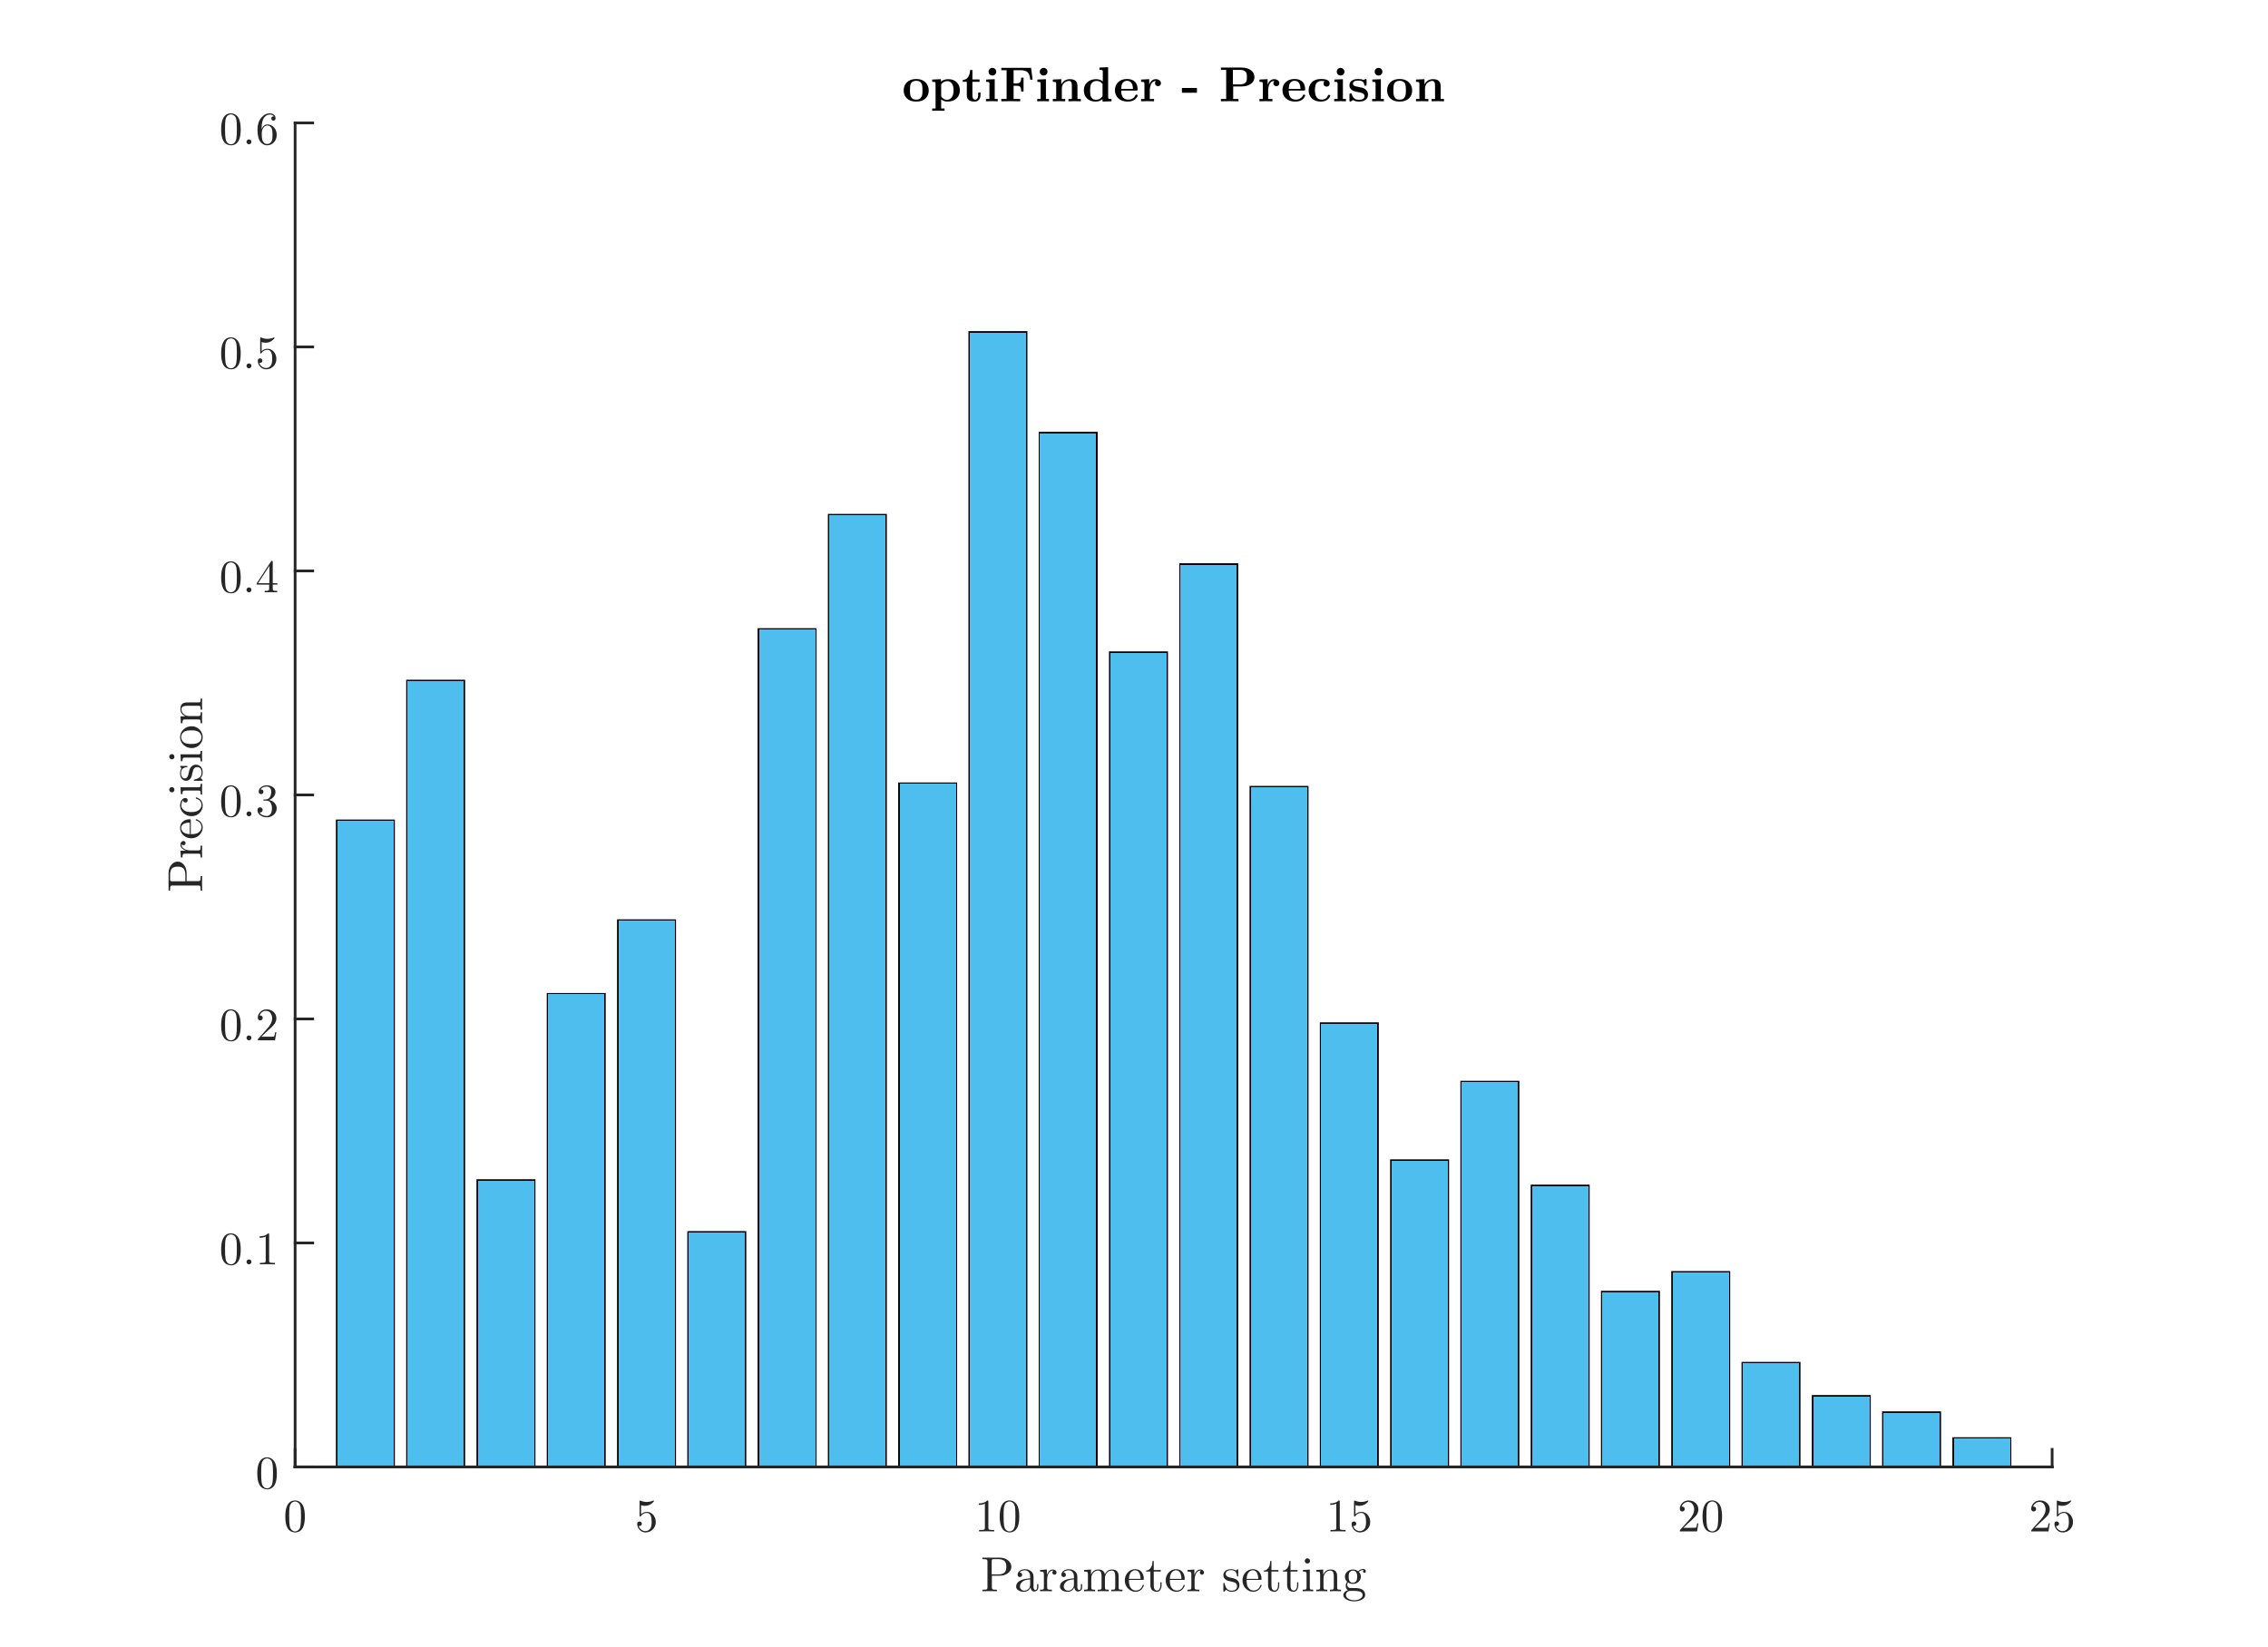 <?xml version="1.0"?>
<!DOCTYPE svg PUBLIC '-//W3C//DTD SVG 1.0//EN'
          'http://www.w3.org/TR/2001/REC-SVG-20010904/DTD/svg10.dtd'>
<svg xmlns:xlink="http://www.w3.org/1999/xlink" style="fill-opacity:1; color-rendering:auto; color-interpolation:auto; stroke:black; text-rendering:auto; stroke-linecap:square; stroke-miterlimit:10; stroke-opacity:1; shape-rendering:auto; fill:black; stroke-dasharray:none; font-weight:normal; stroke-width:1; font-family:'Dialog'; font-style:normal; stroke-linejoin:miter; font-size:12px; stroke-dashoffset:0; image-rendering:auto;" width="830" height="603" xmlns="http://www.w3.org/2000/svg"
><rect width="100%" height="100%" fill="#808080" stroke="none"/><!--Generated by the Batik Graphics2D SVG Generator--><defs id="genericDefs"
  /><g
  ><defs id="defs1"
    ><clipPath clipPathUnits="userSpaceOnUse" id="clipPath1"
      ><path d="M0 0 L830 0 L830 603 L0 603 L0 0 Z"
      /></clipPath
    ></defs
    ><g style="fill:white; stroke:white;"
    ><rect x="0" y="0" width="830" style="clip-path:url(#clipPath1); stroke:none;" height="603"
    /></g
    ><g style="fill:white; text-rendering:optimizeSpeed; color-rendering:optimizeSpeed; image-rendering:optimizeSpeed; shape-rendering:crispEdges; color-interpolation:sRGB; stroke:white;"
    ><rect x="0" y="0" width="830" style="clip-path:url(#clipPath1); stroke:none;" height="603"
      /><path style="stroke:none;" d="M108 537 L751 537 L751 45 L108 45 Z"
    /></g
    ><g transform="translate(429.5,563.876)" style="font-size:18px; fill:rgb(38,38,38); text-rendering:geometricPrecision; color-rendering:optimizeQuality; image-rendering:optimizeQuality; font-family:'CMU Serif'; color-interpolation:linearRGB; stroke:rgb(38,38,38);"
    ><path style="stroke:none;" d="M-69.986 18.62 L-69.986 18.057 L-69.549 18.057 Q-68.58 18.057 -68.353 17.901 Q-68.127 17.745 -68.127 17.213 L-68.127 7.729 Q-68.127 7.213 -68.353 7.05 Q-68.58 6.885 -69.549 6.885 L-69.986 6.885 L-69.986 6.323 L-63.627 6.323 Q-61.814 6.323 -60.596 7.323 Q-59.377 8.323 -59.377 9.667 Q-59.377 11.01 -60.611 11.971 Q-61.846 12.932 -63.486 12.932 L-66.517 12.932 L-66.517 17.213 Q-66.517 17.745 -66.299 17.901 Q-66.08 18.057 -65.096 18.057 L-64.674 18.057 L-64.674 18.62 Q-65.299 18.573 -67.33 18.573 Q-69.346 18.573 -69.986 18.62 ZM-66.58 12.463 L-64.096 12.463 Q-63.283 12.463 -62.697 12.237 Q-62.111 12.01 -61.846 11.737 Q-61.58 11.463 -61.424 11.01 Q-61.267 10.557 -61.252 10.307 Q-61.236 10.057 -61.236 9.667 Q-61.236 9.276 -61.252 9.026 Q-61.267 8.776 -61.424 8.323 Q-61.58 7.87 -61.846 7.596 Q-62.111 7.323 -62.697 7.104 Q-63.283 6.885 -64.096 6.885 L-65.705 6.885 Q-66.314 6.885 -66.447 7.01 Q-66.58 7.135 -66.58 7.604 L-66.58 12.463 ZM-57.628 16.917 Q-57.628 15.385 -55.815 14.573 Q-54.737 14.042 -52.503 13.917 L-52.503 13.26 Q-52.503 12.135 -53.089 11.542 Q-53.675 10.948 -54.425 10.948 Q-55.737 10.948 -56.362 11.776 Q-55.815 11.792 -55.628 12.065 Q-55.44 12.338 -55.44 12.604 Q-55.44 12.963 -55.667 13.198 Q-55.894 13.432 -56.269 13.432 Q-56.628 13.432 -56.862 13.206 Q-57.097 12.979 -57.097 12.588 Q-57.097 11.713 -56.308 11.135 Q-55.519 10.557 -54.378 10.557 Q-52.909 10.557 -51.909 11.542 Q-51.612 11.854 -51.456 12.253 Q-51.3 12.651 -51.284 12.909 Q-51.269 13.167 -51.269 13.667 L-51.269 17.276 Q-51.269 17.385 -51.23 17.549 Q-51.19 17.713 -51.034 17.94 Q-50.878 18.167 -50.597 18.167 Q-49.956 18.167 -49.956 17.01 L-49.956 16.01 L-49.503 16.01 L-49.503 17.01 Q-49.503 17.979 -50.011 18.354 Q-50.519 18.729 -50.987 18.729 Q-51.581 18.729 -51.956 18.284 Q-52.331 17.838 -52.378 17.245 Q-52.659 17.932 -53.276 18.378 Q-53.894 18.823 -54.737 18.823 Q-55.394 18.823 -56.003 18.659 Q-56.612 18.495 -57.12 18.042 Q-57.628 17.588 -57.628 16.917 ZM-56.237 16.885 Q-56.237 17.557 -55.761 17.987 Q-55.284 18.417 -54.612 18.417 Q-53.862 18.417 -53.183 17.831 Q-52.503 17.245 -52.503 16.104 L-52.503 14.307 Q-54.503 14.37 -55.37 15.167 Q-56.237 15.963 -56.237 16.885 ZM-48.883 18.62 L-48.883 18.057 Q-47.93 18.057 -47.703 17.94 Q-47.477 17.823 -47.477 17.245 L-47.477 12.432 Q-47.477 11.76 -47.711 11.588 Q-47.945 11.417 -48.883 11.417 L-48.883 10.854 L-46.383 10.667 L-46.383 12.651 Q-46.117 11.87 -45.578 11.268 Q-45.039 10.667 -44.164 10.667 Q-43.586 10.667 -43.211 10.987 Q-42.836 11.307 -42.836 11.76 Q-42.836 12.151 -43.078 12.354 Q-43.32 12.557 -43.602 12.557 Q-43.93 12.557 -44.156 12.346 Q-44.383 12.135 -44.383 11.776 Q-44.383 11.557 -44.281 11.393 Q-44.18 11.229 -44.102 11.159 Q-44.023 11.088 -43.961 11.073 Q-44.008 11.057 -44.164 11.057 Q-45.148 11.057 -45.719 12.05 Q-46.289 13.042 -46.289 14.448 L-46.289 17.213 Q-46.289 17.745 -46.07 17.901 Q-45.852 18.057 -44.914 18.057 L-44.539 18.057 L-44.539 18.62 Q-45.258 18.573 -46.82 18.573 Q-47.039 18.573 -47.383 18.581 Q-47.727 18.588 -48.18 18.604 Q-48.633 18.62 -48.883 18.62 ZM-41.599 16.917 Q-41.599 15.385 -39.786 14.573 Q-38.708 14.042 -36.474 13.917 L-36.474 13.26 Q-36.474 12.135 -37.06 11.542 Q-37.646 10.948 -38.396 10.948 Q-39.708 10.948 -40.333 11.776 Q-39.786 11.792 -39.599 12.065 Q-39.411 12.338 -39.411 12.604 Q-39.411 12.963 -39.638 13.198 Q-39.864 13.432 -40.239 13.432 Q-40.599 13.432 -40.833 13.206 Q-41.068 12.979 -41.068 12.588 Q-41.068 11.713 -40.278 11.135 Q-39.489 10.557 -38.349 10.557 Q-36.88 10.557 -35.88 11.542 Q-35.583 11.854 -35.427 12.253 Q-35.271 12.651 -35.255 12.909 Q-35.239 13.167 -35.239 13.667 L-35.239 17.276 Q-35.239 17.385 -35.2 17.549 Q-35.161 17.713 -35.005 17.94 Q-34.849 18.167 -34.568 18.167 Q-33.927 18.167 -33.927 17.01 L-33.927 16.01 L-33.474 16.01 L-33.474 17.01 Q-33.474 17.979 -33.981 18.354 Q-34.489 18.729 -34.958 18.729 Q-35.552 18.729 -35.927 18.284 Q-36.302 17.838 -36.349 17.245 Q-36.63 17.932 -37.247 18.378 Q-37.864 18.823 -38.708 18.823 Q-39.364 18.823 -39.974 18.659 Q-40.583 18.495 -41.091 18.042 Q-41.599 17.588 -41.599 16.917 ZM-40.208 16.885 Q-40.208 17.557 -39.731 17.987 Q-39.255 18.417 -38.583 18.417 Q-37.833 18.417 -37.153 17.831 Q-36.474 17.245 -36.474 16.104 L-36.474 14.307 Q-38.474 14.37 -39.341 15.167 Q-40.208 15.963 -40.208 16.885 ZM-32.776 18.62 L-32.776 18.057 Q-31.822 18.057 -31.596 17.94 Q-31.369 17.823 -31.369 17.245 L-31.369 12.432 Q-31.369 11.76 -31.604 11.588 Q-31.838 11.417 -32.776 11.417 L-32.776 10.854 L-30.244 10.667 L-30.244 12.557 Q-29.401 10.667 -27.572 10.667 Q-25.463 10.667 -25.182 12.432 Q-24.869 11.745 -24.221 11.206 Q-23.572 10.667 -22.572 10.667 Q-21.229 10.667 -20.682 11.323 Q-20.291 11.776 -20.205 12.284 Q-20.119 12.792 -20.119 14.088 L-20.119 17.526 Q-20.104 17.901 -19.815 17.979 Q-19.526 18.057 -18.713 18.057 L-18.713 18.62 Q-20.557 18.573 -20.729 18.573 Q-20.885 18.573 -22.776 18.62 L-22.776 18.057 Q-21.822 18.057 -21.596 17.94 Q-21.369 17.823 -21.369 17.245 L-21.369 13.057 Q-21.369 12.135 -21.643 11.596 Q-21.916 11.057 -22.697 11.057 Q-23.635 11.057 -24.385 11.838 Q-25.135 12.62 -25.135 13.932 L-25.135 17.245 Q-25.135 17.823 -24.908 17.94 Q-24.682 18.057 -23.729 18.057 L-23.729 18.62 Q-25.557 18.573 -25.744 18.573 Q-25.885 18.573 -27.776 18.62 L-27.776 18.057 Q-26.822 18.057 -26.596 17.94 Q-26.369 17.823 -26.369 17.245 L-26.369 13.057 Q-26.369 12.135 -26.651 11.596 Q-26.932 11.057 -27.697 11.057 Q-28.635 11.057 -29.385 11.838 Q-30.135 12.62 -30.135 13.932 L-30.135 17.245 Q-30.135 17.823 -29.908 17.94 Q-29.682 18.057 -28.729 18.057 L-28.729 18.62 Q-30.557 18.573 -30.744 18.573 Q-30.885 18.573 -32.776 18.62 ZM-17.868 14.667 Q-17.868 12.963 -16.774 11.76 Q-15.68 10.557 -14.118 10.557 Q-12.54 10.557 -11.72 11.581 Q-10.899 12.604 -10.899 14.088 Q-10.899 14.354 -10.97 14.409 Q-11.04 14.463 -11.352 14.463 L-16.368 14.463 Q-16.368 16.292 -15.837 17.167 Q-15.071 18.37 -13.79 18.37 Q-13.618 18.37 -13.407 18.331 Q-13.196 18.292 -12.766 18.143 Q-12.337 17.995 -11.962 17.581 Q-11.587 17.167 -11.368 16.51 Q-11.305 16.26 -11.133 16.26 Q-10.899 16.26 -10.899 16.479 Q-10.899 16.635 -11.071 16.987 Q-11.243 17.338 -11.563 17.76 Q-11.883 18.182 -12.516 18.503 Q-13.149 18.823 -13.899 18.823 Q-15.493 18.823 -16.68 17.62 Q-17.868 16.417 -17.868 14.667 ZM-16.352 14.088 L-12.087 14.088 Q-12.087 13.713 -12.149 13.284 Q-12.212 12.854 -12.399 12.268 Q-12.587 11.682 -13.032 11.315 Q-13.477 10.948 -14.118 10.948 Q-14.415 10.948 -14.727 11.073 Q-15.04 11.198 -15.415 11.495 Q-15.79 11.792 -16.055 12.471 Q-16.321 13.151 -16.352 14.088 ZM-10.037 11.417 L-10.037 11.026 Q-9.208 10.995 -8.662 10.409 Q-8.115 9.823 -7.927 9.104 Q-7.74 8.385 -7.724 7.557 L-7.271 7.557 L-7.271 10.854 L-4.693 10.854 L-4.693 11.417 L-7.271 11.417 L-7.271 16.417 Q-7.271 18.37 -6.068 18.37 Q-5.537 18.37 -5.193 17.838 Q-4.849 17.307 -4.849 16.354 L-4.849 15.354 L-4.412 15.354 L-4.412 16.385 Q-4.412 17.354 -4.857 18.088 Q-5.302 18.823 -6.193 18.823 Q-6.505 18.823 -6.833 18.737 Q-7.162 18.651 -7.576 18.44 Q-7.99 18.229 -8.248 17.698 Q-8.505 17.167 -8.505 16.385 L-8.505 11.417 L-10.037 11.417 ZM-2.9 14.667 Q-2.9 12.963 -1.806 11.76 Q-0.713 10.557 0.85 10.557 Q2.428 10.557 3.248 11.581 Q4.069 12.604 4.069 14.088 Q4.069 14.354 3.998 14.409 Q3.928 14.463 3.615 14.463 L-1.4 14.463 Q-1.4 16.292 -0.869 17.167 Q-0.103 18.37 1.178 18.37 Q1.35 18.37 1.561 18.331 Q1.772 18.292 2.201 18.143 Q2.631 17.995 3.006 17.581 Q3.381 17.167 3.6 16.51 Q3.662 16.26 3.834 16.26 Q4.069 16.26 4.069 16.479 Q4.069 16.635 3.897 16.987 Q3.725 17.338 3.405 17.76 Q3.084 18.182 2.451 18.503 Q1.819 18.823 1.069 18.823 Q-0.525 18.823 -1.713 17.62 Q-2.9 16.417 -2.9 14.667 ZM-1.385 14.088 L2.881 14.088 Q2.881 13.713 2.819 13.284 Q2.756 12.854 2.569 12.268 Q2.381 11.682 1.936 11.315 Q1.49 10.948 0.85 10.948 Q0.553 10.948 0.24 11.073 Q-0.072 11.198 -0.447 11.495 Q-0.822 11.792 -1.088 12.471 Q-1.353 13.151 -1.385 14.088 ZM5.088 18.62 L5.088 18.057 Q6.041 18.057 6.267 17.94 Q6.494 17.823 6.494 17.245 L6.494 12.432 Q6.494 11.76 6.259 11.588 Q6.025 11.417 5.088 11.417 L5.088 10.854 L7.588 10.667 L7.588 12.651 Q7.853 11.87 8.392 11.268 Q8.931 10.667 9.806 10.667 Q10.384 10.667 10.759 10.987 Q11.134 11.307 11.134 11.76 Q11.134 12.151 10.892 12.354 Q10.65 12.557 10.369 12.557 Q10.041 12.557 9.814 12.346 Q9.588 12.135 9.588 11.776 Q9.588 11.557 9.689 11.393 Q9.791 11.229 9.869 11.159 Q9.947 11.088 10.009 11.073 Q9.963 11.057 9.806 11.057 Q8.822 11.057 8.252 12.05 Q7.681 13.042 7.681 14.448 L7.681 17.213 Q7.681 17.745 7.9 17.901 Q8.119 18.057 9.056 18.057 L9.431 18.057 L9.431 18.62 Q8.713 18.573 7.15 18.573 Q6.931 18.573 6.588 18.581 Q6.244 18.588 5.791 18.604 Q5.338 18.62 5.088 18.62 ZM18.206 18.385 L18.206 16.01 Q18.206 15.807 18.214 15.737 Q18.222 15.667 18.276 15.612 Q18.331 15.557 18.44 15.557 Q18.565 15.557 18.612 15.612 Q18.659 15.667 18.69 15.87 Q18.956 17.104 19.542 17.76 Q20.128 18.417 21.19 18.417 Q22.206 18.417 22.714 17.971 Q23.222 17.526 23.222 16.776 Q23.222 15.463 21.362 15.135 Q20.269 14.917 19.823 14.768 Q19.378 14.62 18.987 14.307 Q18.206 13.667 18.206 12.768 Q18.206 11.87 18.894 11.213 Q19.581 10.557 21.081 10.557 Q22.097 10.557 22.784 11.057 Q22.972 10.901 23.081 10.776 Q23.315 10.557 23.44 10.557 Q23.581 10.557 23.612 10.643 Q23.644 10.729 23.644 10.995 L23.644 12.807 Q23.644 13.01 23.636 13.081 Q23.628 13.151 23.573 13.198 Q23.519 13.245 23.409 13.245 Q23.206 13.245 23.19 13.073 Q23.05 10.901 21.081 10.901 Q20.019 10.901 19.542 11.307 Q19.065 11.713 19.065 12.26 Q19.065 12.573 19.214 12.807 Q19.362 13.042 19.55 13.175 Q19.737 13.307 20.089 13.432 Q20.44 13.557 20.659 13.604 Q20.878 13.651 21.284 13.745 Q22.722 14.01 23.331 14.604 Q24.097 15.354 24.097 16.323 Q24.097 17.385 23.378 18.104 Q22.659 18.823 21.19 18.823 Q20.019 18.823 19.222 18.042 Q19.112 18.151 19.026 18.245 Q18.94 18.338 18.917 18.37 Q18.894 18.401 18.886 18.417 Q18.878 18.432 18.847 18.463 Q18.487 18.823 18.409 18.823 Q18.253 18.823 18.23 18.729 Q18.206 18.635 18.206 18.385 ZM25.2 14.667 Q25.2 12.963 26.294 11.76 Q27.388 10.557 28.95 10.557 Q30.529 10.557 31.349 11.581 Q32.169 12.604 32.169 14.088 Q32.169 14.354 32.099 14.409 Q32.029 14.463 31.716 14.463 L26.7 14.463 Q26.7 16.292 27.232 17.167 Q27.997 18.37 29.279 18.37 Q29.45 18.37 29.661 18.331 Q29.872 18.292 30.302 18.143 Q30.732 17.995 31.107 17.581 Q31.482 17.167 31.7 16.51 Q31.763 16.26 31.935 16.26 Q32.169 16.26 32.169 16.479 Q32.169 16.635 31.997 16.987 Q31.825 17.338 31.505 17.76 Q31.185 18.182 30.552 18.503 Q29.919 18.823 29.169 18.823 Q27.575 18.823 26.388 17.62 Q25.2 16.417 25.2 14.667 ZM26.716 14.088 L30.982 14.088 Q30.982 13.713 30.919 13.284 Q30.857 12.854 30.669 12.268 Q30.482 11.682 30.036 11.315 Q29.591 10.948 28.95 10.948 Q28.654 10.948 28.341 11.073 Q28.029 11.198 27.654 11.495 Q27.279 11.792 27.013 12.471 Q26.747 13.151 26.716 14.088 ZM33.032 11.417 L33.032 11.026 Q33.86 10.995 34.407 10.409 Q34.954 9.823 35.141 9.104 Q35.329 8.385 35.344 7.557 L35.797 7.557 L35.797 10.854 L38.376 10.854 L38.376 11.417 L35.797 11.417 L35.797 16.417 Q35.797 18.37 37.001 18.37 Q37.532 18.37 37.876 17.838 Q38.219 17.307 38.219 16.354 L38.219 15.354 L38.657 15.354 L38.657 16.385 Q38.657 17.354 38.212 18.088 Q37.766 18.823 36.876 18.823 Q36.563 18.823 36.235 18.737 Q35.907 18.651 35.493 18.44 Q35.079 18.229 34.821 17.698 Q34.563 17.167 34.563 16.385 L34.563 11.417 L33.032 11.417 ZM40.012 11.417 L40.012 11.026 Q40.84 10.995 41.387 10.409 Q41.934 9.823 42.121 9.104 Q42.309 8.385 42.324 7.557 L42.778 7.557 L42.778 10.854 L45.356 10.854 L45.356 11.417 L42.778 11.417 L42.778 16.417 Q42.778 18.37 43.981 18.37 Q44.512 18.37 44.856 17.838 Q45.199 17.307 45.199 16.354 L45.199 15.354 L45.637 15.354 L45.637 16.385 Q45.637 17.354 45.192 18.088 Q44.746 18.823 43.856 18.823 Q43.543 18.823 43.215 18.737 Q42.887 18.651 42.473 18.44 Q42.059 18.229 41.801 17.698 Q41.543 17.167 41.543 16.385 L41.543 11.417 L40.012 11.417 ZM47.242 18.62 L47.242 18.057 Q48.195 18.057 48.422 17.94 Q48.648 17.823 48.648 17.245 L48.648 12.417 Q48.648 11.745 48.422 11.581 Q48.195 11.417 47.32 11.417 L47.32 10.854 L49.836 10.667 L49.836 17.276 Q49.836 17.807 50.023 17.932 Q50.211 18.057 51.102 18.057 L51.102 18.62 Q49.258 18.573 49.227 18.573 Q48.977 18.573 47.242 18.62 ZM47.992 7.526 Q47.992 7.167 48.273 6.87 Q48.555 6.573 48.953 6.573 Q49.352 6.573 49.633 6.846 Q49.914 7.12 49.914 7.534 Q49.914 7.948 49.633 8.213 Q49.352 8.479 48.945 8.479 Q48.539 8.479 48.266 8.198 Q47.992 7.917 47.992 7.526 ZM52.21 18.62 L52.21 18.057 Q53.163 18.057 53.389 17.94 Q53.616 17.823 53.616 17.245 L53.616 12.432 Q53.616 11.76 53.382 11.588 Q53.147 11.417 52.21 11.417 L52.21 10.854 L54.741 10.667 L54.741 12.557 Q55.585 10.667 57.413 10.667 Q58.757 10.667 59.303 11.323 Q59.694 11.776 59.772 12.284 Q59.85 12.792 59.85 14.088 L59.85 17.526 Q59.882 17.901 60.163 17.979 Q60.444 18.057 61.257 18.057 L61.257 18.62 Q59.428 18.573 59.241 18.573 Q59.1 18.573 57.21 18.62 L57.21 18.057 Q58.163 18.057 58.389 17.94 Q58.616 17.823 58.616 17.245 L58.616 13.057 Q58.616 12.135 58.335 11.596 Q58.053 11.057 57.288 11.057 Q56.35 11.057 55.6 11.838 Q54.85 12.62 54.85 13.932 L54.85 17.245 Q54.85 17.823 55.077 17.94 Q55.303 18.057 56.257 18.057 L56.257 18.62 Q54.428 18.573 54.241 18.573 Q54.1 18.573 52.21 18.62 ZM62.116 20.042 Q62.116 19.463 62.561 18.963 Q63.007 18.463 63.772 18.245 Q62.991 17.745 62.991 16.635 Q62.991 15.792 63.538 15.151 Q62.694 14.448 62.694 13.292 Q62.694 12.229 63.538 11.448 Q64.382 10.667 65.616 10.667 Q66.694 10.667 67.522 11.307 Q68.382 10.463 69.429 10.463 Q69.897 10.463 70.124 10.753 Q70.35 11.042 70.35 11.354 Q70.35 11.62 70.179 11.753 Q70.007 11.885 69.819 11.885 Q69.6 11.885 69.452 11.745 Q69.304 11.604 69.304 11.37 Q69.304 10.995 69.585 10.885 Q69.538 10.854 69.413 10.854 Q68.522 10.854 67.788 11.557 Q68.522 12.245 68.522 13.307 Q68.522 14.37 67.679 15.151 Q66.835 15.932 65.616 15.932 Q64.6 15.932 63.835 15.385 Q63.522 15.745 63.522 16.229 Q63.522 16.682 63.796 17.034 Q64.069 17.385 64.475 17.432 Q64.6 17.448 65.835 17.448 Q66.554 17.448 66.944 17.463 Q67.335 17.479 67.905 17.596 Q68.475 17.713 68.929 17.948 Q70.1 18.604 70.1 20.01 Q70.1 21.026 68.921 21.674 Q67.741 22.323 66.1 22.323 Q64.444 22.323 63.28 21.667 Q62.116 21.01 62.116 20.042 ZM63.054 20.042 Q63.054 20.776 63.929 21.346 Q64.804 21.917 66.116 21.917 Q67.413 21.917 68.288 21.354 Q69.163 20.792 69.163 20.042 Q69.163 19.495 68.858 19.159 Q68.554 18.823 67.921 18.682 Q67.288 18.542 66.843 18.518 Q66.397 18.495 65.6 18.495 L64.538 18.495 Q63.913 18.526 63.483 18.979 Q63.054 19.432 63.054 20.042 ZM64.054 13.307 Q64.054 15.526 65.616 15.526 Q66.397 15.526 66.897 14.807 Q67.179 14.323 67.179 13.292 Q67.179 11.073 65.616 11.073 Q64.819 11.073 64.335 11.792 Q64.054 12.276 64.054 13.307 Z"
    /></g
    ><g style="fill:rgb(38,38,38); text-rendering:geometricPrecision; color-interpolation:linearRGB; color-rendering:optimizeQuality; image-rendering:optimizeQuality; stroke:rgb(38,38,38);"
    ><line y2="537" style="fill:none;" x1="108" x2="751" y1="537"
      /><line y2="530.57" style="fill:none;" x1="108" x2="108" y1="537"
      /><line y2="530.57" style="fill:none;" x1="236.6" x2="236.6" y1="537"
      /><line y2="530.57" style="fill:none;" x1="365.2" x2="365.2" y1="537"
      /><line y2="530.57" style="fill:none;" x1="493.8" x2="493.8" y1="537"
      /><line y2="530.57" style="fill:none;" x1="622.4" x2="622.4" y1="537"
      /><line y2="530.57" style="fill:none;" x1="751" x2="751" y1="537"
    /></g
    ><g transform="translate(108,543)" style="font-size:17px; fill:rgb(38,38,38); text-rendering:geometricPrecision; color-rendering:optimizeQuality; image-rendering:optimizeQuality; font-family:'CMU Serif'; color-interpolation:linearRGB; stroke:rgb(38,38,38);"
    ><path style="stroke:none;" d="M-3.593 12.156 Q-3.593 9.656 -2.953 8.296 Q-2.078 6.265 0 6.265 Q0.438 6.265 0.899 6.39 Q1.36 6.515 1.946 6.968 Q2.532 7.421 2.891 8.171 Q3.563 9.624 3.563 12.156 Q3.563 14.64 2.938 15.999 Q2.016 17.968 -0.015 17.968 Q-0.781 17.968 -1.554 17.578 Q-2.328 17.187 -2.828 16.25 Q-3.593 14.843 -3.593 12.156 ZM-2.171 11.953 Q-2.171 14.515 -1.984 15.531 Q-1.781 16.64 -1.21 17.117 Q-0.64 17.593 -0.015 17.593 Q0.657 17.593 1.227 17.085 Q1.797 16.578 1.969 15.468 Q2.157 14.374 2.157 11.953 Q2.157 9.593 1.985 8.64 Q1.766 7.531 1.172 7.085 Q0.579 6.64 -0.015 6.64 Q-0.234 6.64 -0.476 6.71 Q-0.718 6.781 -1.054 6.968 Q-1.39 7.156 -1.656 7.632 Q-1.921 8.109 -2.046 8.828 Q-2.171 9.734 -2.171 11.953 Z"
    /></g
    ><g transform="translate(236.6,543)" style="font-size:17px; fill:rgb(38,38,38); text-rendering:geometricPrecision; color-rendering:optimizeQuality; image-rendering:optimizeQuality; font-family:'CMU Serif'; color-interpolation:linearRGB; stroke:rgb(38,38,38);"
    ><path style="stroke:none;" d="M-3.406 14.859 Q-3.406 14.343 -3.132 14.148 Q-2.859 13.953 -2.562 13.953 Q-2.171 13.953 -1.945 14.203 Q-1.718 14.453 -1.718 14.789 Q-1.718 15.124 -1.945 15.374 Q-2.171 15.624 -2.562 15.624 Q-2.75 15.624 -2.859 15.593 Q-2.64 16.375 -1.953 16.929 Q-1.265 17.484 -0.359 17.484 Q0.782 17.484 1.469 16.39 Q1.875 15.671 1.875 14.062 Q1.875 12.624 1.563 11.921 Q1.094 10.828 0.125 10.828 Q-1.265 10.828 -2.078 12.015 Q-2.171 12.171 -2.296 12.171 Q-2.468 12.171 -2.5 12.078 Q-2.531 11.984 -2.531 11.734 L-2.531 6.703 Q-2.531 6.281 -2.359 6.281 Q-2.296 6.281 -2.156 6.343 Q-1.093 6.812 0.11 6.812 Q1.329 6.812 2.407 6.328 Q2.5 6.265 2.547 6.265 Q2.719 6.265 2.719 6.453 Q2.719 6.531 2.586 6.726 Q2.454 6.921 2.164 7.171 Q1.875 7.421 1.5 7.663 Q1.125 7.906 0.579 8.07 Q0.032 8.234 -0.562 8.234 Q-1.281 8.234 -2 8 L-2 11.328 Q-1.125 10.453 0.157 10.453 Q1.516 10.453 2.454 11.546 Q3.391 12.64 3.391 14.171 Q3.391 15.781 2.282 16.875 Q1.172 17.968 -0.328 17.968 Q-1.687 17.968 -2.546 17 Q-3.406 16.031 -3.406 14.859 Z"
    /></g
    ><g transform="translate(365.2,543)" style="font-size:17px; fill:rgb(38,38,38); text-rendering:geometricPrecision; color-rendering:optimizeQuality; image-rendering:optimizeQuality; font-family:'CMU Serif'; color-interpolation:linearRGB; stroke:rgb(38,38,38);"
    ><path style="stroke:none;" d="M-6.984 7.89 L-6.984 7.359 Q-4.952 7.359 -3.89 6.265 Q-3.608 6.265 -3.554 6.335 Q-3.499 6.406 -3.499 6.718 L-3.499 16.25 Q-3.499 16.765 -3.257 16.913 Q-3.015 17.062 -1.921 17.062 L-1.374 17.062 L-1.374 17.593 Q-1.968 17.546 -4.132 17.546 Q-6.296 17.546 -6.89 17.593 L-6.89 17.062 L-6.343 17.062 Q-5.265 17.062 -5.015 16.913 Q-4.765 16.765 -4.765 16.25 L-4.765 7.437 Q-5.64 7.89 -6.984 7.89 ZM0.656 12.156 Q0.656 9.656 1.297 8.296 Q2.172 6.265 4.25 6.265 Q4.688 6.265 5.148 6.39 Q5.609 6.515 6.195 6.968 Q6.781 7.421 7.141 8.171 Q7.812 9.624 7.812 12.156 Q7.812 14.64 7.188 15.999 Q6.266 17.968 4.234 17.968 Q3.469 17.968 2.695 17.578 Q1.922 17.187 1.422 16.25 Q0.656 14.843 0.656 12.156 ZM2.078 11.953 Q2.078 14.515 2.266 15.531 Q2.469 16.64 3.039 17.117 Q3.609 17.593 4.234 17.593 Q4.906 17.593 5.477 17.085 Q6.047 16.578 6.219 15.468 Q6.406 14.374 6.406 11.953 Q6.406 9.593 6.234 8.64 Q6.016 7.531 5.422 7.085 Q4.828 6.64 4.234 6.64 Q4.016 6.64 3.773 6.71 Q3.531 6.781 3.195 6.968 Q2.859 7.156 2.594 7.632 Q2.328 8.109 2.203 8.828 Q2.078 9.734 2.078 11.953 Z"
    /></g
    ><g transform="translate(493.8,543)" style="font-size:17px; fill:rgb(38,38,38); text-rendering:geometricPrecision; color-rendering:optimizeQuality; image-rendering:optimizeQuality; font-family:'CMU Serif'; color-interpolation:linearRGB; stroke:rgb(38,38,38);"
    ><path style="stroke:none;" d="M-6.984 7.89 L-6.984 7.359 Q-4.952 7.359 -3.89 6.265 Q-3.608 6.265 -3.554 6.335 Q-3.499 6.406 -3.499 6.718 L-3.499 16.25 Q-3.499 16.765 -3.257 16.913 Q-3.015 17.062 -1.921 17.062 L-1.374 17.062 L-1.374 17.593 Q-1.968 17.546 -4.132 17.546 Q-6.296 17.546 -6.89 17.593 L-6.89 17.062 L-6.343 17.062 Q-5.265 17.062 -5.015 16.913 Q-4.765 16.765 -4.765 16.25 L-4.765 7.437 Q-5.64 7.89 -6.984 7.89 ZM0.844 14.859 Q0.844 14.343 1.117 14.148 Q1.391 13.953 1.688 13.953 Q2.078 13.953 2.305 14.203 Q2.531 14.453 2.531 14.789 Q2.531 15.124 2.305 15.374 Q2.078 15.624 1.688 15.624 Q1.5 15.624 1.391 15.593 Q1.609 16.375 2.297 16.929 Q2.984 17.484 3.891 17.484 Q5.031 17.484 5.719 16.39 Q6.125 15.671 6.125 14.062 Q6.125 12.624 5.812 11.921 Q5.344 10.828 4.375 10.828 Q2.984 10.828 2.172 12.015 Q2.078 12.171 1.953 12.171 Q1.781 12.171 1.75 12.078 Q1.719 11.984 1.719 11.734 L1.719 6.703 Q1.719 6.281 1.891 6.281 Q1.953 6.281 2.094 6.343 Q3.156 6.812 4.359 6.812 Q5.578 6.812 6.656 6.328 Q6.75 6.265 6.797 6.265 Q6.969 6.265 6.969 6.453 Q6.969 6.531 6.836 6.726 Q6.703 6.921 6.414 7.171 Q6.125 7.421 5.75 7.663 Q5.375 7.906 4.828 8.07 Q4.281 8.234 3.688 8.234 Q2.969 8.234 2.25 8 L2.25 11.328 Q3.125 10.453 4.406 10.453 Q5.766 10.453 6.703 11.546 Q7.641 12.64 7.641 14.171 Q7.641 15.781 6.531 16.875 Q5.422 17.968 3.922 17.968 Q2.562 17.968 1.703 17 Q0.844 16.031 0.844 14.859 Z"
    /></g
    ><g transform="translate(622.4,543)" style="font-size:17px; fill:rgb(38,38,38); text-rendering:geometricPrecision; color-rendering:optimizeQuality; image-rendering:optimizeQuality; font-family:'CMU Serif'; color-interpolation:linearRGB; stroke:rgb(38,38,38);"
    ><path style="stroke:none;" d="M-7.655 17.593 Q-7.655 17.281 -7.624 17.187 Q-7.593 17.093 -7.468 16.968 L-4.202 13.328 Q-2.405 11.328 -2.405 9.562 Q-2.405 8.437 -3.007 7.617 Q-3.608 6.796 -4.687 6.796 Q-5.437 6.796 -6.069 7.257 Q-6.702 7.718 -6.984 8.531 Q-6.937 8.515 -6.765 8.515 Q-6.343 8.515 -6.101 8.781 Q-5.859 9.046 -5.859 9.406 Q-5.859 9.859 -6.155 10.078 Q-6.452 10.296 -6.749 10.296 Q-6.874 10.296 -7.023 10.273 Q-7.171 10.249 -7.413 10.015 Q-7.655 9.781 -7.655 9.343 Q-7.655 8.156 -6.749 7.21 Q-5.843 6.265 -4.468 6.265 Q-2.905 6.265 -1.882 7.195 Q-0.859 8.124 -0.859 9.562 Q-0.859 10.078 -1.015 10.539 Q-1.171 10.999 -1.374 11.359 Q-1.577 11.718 -2.124 12.281 Q-2.671 12.843 -3.108 13.257 Q-3.546 13.671 -4.53 14.531 L-6.343 16.281 L-3.28 16.281 Q-1.78 16.281 -1.671 16.156 Q-1.499 15.906 -1.296 14.64 L-0.859 14.64 L-1.343 17.593 L-7.655 17.593 ZM0.656 12.156 Q0.656 9.656 1.297 8.296 Q2.172 6.265 4.25 6.265 Q4.688 6.265 5.148 6.39 Q5.609 6.515 6.195 6.968 Q6.781 7.421 7.141 8.171 Q7.812 9.624 7.812 12.156 Q7.812 14.64 7.188 15.999 Q6.266 17.968 4.234 17.968 Q3.469 17.968 2.695 17.578 Q1.922 17.187 1.422 16.25 Q0.656 14.843 0.656 12.156 ZM2.078 11.953 Q2.078 14.515 2.266 15.531 Q2.469 16.64 3.039 17.117 Q3.609 17.593 4.234 17.593 Q4.906 17.593 5.477 17.085 Q6.047 16.578 6.219 15.468 Q6.406 14.374 6.406 11.953 Q6.406 9.593 6.234 8.64 Q6.016 7.531 5.422 7.085 Q4.828 6.64 4.234 6.64 Q4.016 6.64 3.773 6.71 Q3.531 6.781 3.195 6.968 Q2.859 7.156 2.594 7.632 Q2.328 8.109 2.203 8.828 Q2.078 9.734 2.078 11.953 Z"
    /></g
    ><g transform="translate(751,543)" style="font-size:17px; fill:rgb(38,38,38); text-rendering:geometricPrecision; color-rendering:optimizeQuality; image-rendering:optimizeQuality; font-family:'CMU Serif'; color-interpolation:linearRGB; stroke:rgb(38,38,38);"
    ><path style="stroke:none;" d="M-7.655 17.593 Q-7.655 17.281 -7.624 17.187 Q-7.593 17.093 -7.468 16.968 L-4.202 13.328 Q-2.405 11.328 -2.405 9.562 Q-2.405 8.437 -3.007 7.617 Q-3.608 6.796 -4.687 6.796 Q-5.437 6.796 -6.069 7.257 Q-6.702 7.718 -6.984 8.531 Q-6.937 8.515 -6.765 8.515 Q-6.343 8.515 -6.101 8.781 Q-5.859 9.046 -5.859 9.406 Q-5.859 9.859 -6.155 10.078 Q-6.452 10.296 -6.749 10.296 Q-6.874 10.296 -7.023 10.273 Q-7.171 10.249 -7.413 10.015 Q-7.655 9.781 -7.655 9.343 Q-7.655 8.156 -6.749 7.21 Q-5.843 6.265 -4.468 6.265 Q-2.905 6.265 -1.882 7.195 Q-0.859 8.124 -0.859 9.562 Q-0.859 10.078 -1.015 10.539 Q-1.171 10.999 -1.374 11.359 Q-1.577 11.718 -2.124 12.281 Q-2.671 12.843 -3.108 13.257 Q-3.546 13.671 -4.53 14.531 L-6.343 16.281 L-3.28 16.281 Q-1.78 16.281 -1.671 16.156 Q-1.499 15.906 -1.296 14.64 L-0.859 14.64 L-1.343 17.593 L-7.655 17.593 ZM0.844 14.859 Q0.844 14.343 1.117 14.148 Q1.391 13.953 1.688 13.953 Q2.078 13.953 2.305 14.203 Q2.531 14.453 2.531 14.789 Q2.531 15.124 2.305 15.374 Q2.078 15.624 1.688 15.624 Q1.5 15.624 1.391 15.593 Q1.609 16.375 2.297 16.929 Q2.984 17.484 3.891 17.484 Q5.031 17.484 5.719 16.39 Q6.125 15.671 6.125 14.062 Q6.125 12.624 5.812 11.921 Q5.344 10.828 4.375 10.828 Q2.984 10.828 2.172 12.015 Q2.078 12.171 1.953 12.171 Q1.781 12.171 1.75 12.078 Q1.719 11.984 1.719 11.734 L1.719 6.703 Q1.719 6.281 1.891 6.281 Q1.953 6.281 2.094 6.343 Q3.156 6.812 4.359 6.812 Q5.578 6.812 6.656 6.328 Q6.75 6.265 6.797 6.265 Q6.969 6.265 6.969 6.453 Q6.969 6.531 6.836 6.726 Q6.703 6.921 6.414 7.171 Q6.125 7.421 5.75 7.663 Q5.375 7.906 4.828 8.07 Q4.281 8.234 3.688 8.234 Q2.969 8.234 2.25 8 L2.25 11.328 Q3.125 10.453 4.406 10.453 Q5.766 10.453 6.703 11.546 Q7.641 12.64 7.641 14.171 Q7.641 15.781 6.531 16.875 Q5.422 17.968 3.922 17.968 Q2.562 17.968 1.703 17 Q0.844 16.031 0.844 14.859 Z"
    /></g
    ><g transform="translate(76.276,291) rotate(-90)" style="font-size:18px; fill:rgb(38,38,38); text-rendering:geometricPrecision; color-rendering:optimizeQuality; image-rendering:optimizeQuality; font-family:'CMU Serif'; color-interpolation:linearRGB; stroke:rgb(38,38,38);"
    ><path style="stroke:none;" d="M-35.013 -2.296 L-35.013 -2.859 L-34.576 -2.859 Q-33.607 -2.859 -33.381 -3.015 Q-33.154 -3.171 -33.154 -3.703 L-33.154 -13.187 Q-33.154 -13.703 -33.381 -13.867 Q-33.607 -14.031 -34.576 -14.031 L-35.013 -14.031 L-35.013 -14.593 L-28.654 -14.593 Q-26.841 -14.593 -25.623 -13.593 Q-24.404 -12.593 -24.404 -11.25 Q-24.404 -9.906 -25.638 -8.945 Q-26.873 -7.984 -28.513 -7.984 L-31.545 -7.984 L-31.545 -3.703 Q-31.545 -3.171 -31.326 -3.015 Q-31.107 -2.859 -30.123 -2.859 L-29.701 -2.859 L-29.701 -2.296 Q-30.326 -2.343 -32.357 -2.343 Q-34.373 -2.343 -35.013 -2.296 ZM-31.607 -8.453 L-29.123 -8.453 Q-28.31 -8.453 -27.724 -8.679 Q-27.138 -8.906 -26.873 -9.179 Q-26.607 -9.453 -26.451 -9.906 Q-26.295 -10.359 -26.279 -10.609 Q-26.263 -10.859 -26.263 -11.25 Q-26.263 -11.64 -26.279 -11.89 Q-26.295 -12.14 -26.451 -12.593 Q-26.607 -13.046 -26.873 -13.32 Q-27.138 -13.593 -27.724 -13.812 Q-28.31 -14.031 -29.123 -14.031 L-30.732 -14.031 Q-31.341 -14.031 -31.474 -13.906 Q-31.607 -13.781 -31.607 -13.312 L-31.607 -8.453 ZM-22.905 -2.296 L-22.905 -2.859 Q-21.952 -2.859 -21.725 -2.976 Q-21.499 -3.093 -21.499 -3.671 L-21.499 -8.484 Q-21.499 -9.156 -21.733 -9.328 Q-21.968 -9.5 -22.905 -9.5 L-22.905 -10.062 L-20.405 -10.25 L-20.405 -8.265 Q-20.14 -9.046 -19.6 -9.648 Q-19.061 -10.25 -18.186 -10.25 Q-17.608 -10.25 -17.233 -9.929 Q-16.858 -9.609 -16.858 -9.156 Q-16.858 -8.765 -17.1 -8.562 Q-17.343 -8.359 -17.624 -8.359 Q-17.952 -8.359 -18.179 -8.57 Q-18.405 -8.781 -18.405 -9.14 Q-18.405 -9.359 -18.304 -9.523 Q-18.202 -9.687 -18.124 -9.758 Q-18.046 -9.828 -17.983 -9.843 Q-18.03 -9.859 -18.186 -9.859 Q-19.171 -9.859 -19.741 -8.867 Q-20.311 -7.875 -20.311 -6.468 L-20.311 -3.703 Q-20.311 -3.171 -20.093 -3.015 Q-19.874 -2.859 -18.936 -2.859 L-18.561 -2.859 L-18.561 -2.296 Q-19.28 -2.343 -20.843 -2.343 Q-21.061 -2.343 -21.405 -2.336 Q-21.749 -2.328 -22.202 -2.312 Q-22.655 -2.296 -22.905 -2.296 ZM-15.871 -6.25 Q-15.871 -7.953 -14.777 -9.156 Q-13.684 -10.359 -12.121 -10.359 Q-10.543 -10.359 -9.723 -9.336 Q-8.902 -8.312 -8.902 -6.828 Q-8.902 -6.562 -8.973 -6.508 Q-9.043 -6.453 -9.355 -6.453 L-14.371 -6.453 Q-14.371 -4.625 -13.84 -3.75 Q-13.074 -2.546 -11.793 -2.546 Q-11.621 -2.546 -11.41 -2.586 Q-11.199 -2.625 -10.769 -2.773 Q-10.34 -2.921 -9.965 -3.336 Q-9.59 -3.75 -9.371 -4.406 Q-9.309 -4.656 -9.137 -4.656 Q-8.902 -4.656 -8.902 -4.437 Q-8.902 -4.281 -9.074 -3.929 Q-9.246 -3.578 -9.566 -3.156 Q-9.887 -2.734 -10.519 -2.414 Q-11.152 -2.093 -11.902 -2.093 Q-13.496 -2.093 -14.684 -3.296 Q-15.871 -4.5 -15.871 -6.25 ZM-14.355 -6.828 L-10.09 -6.828 Q-10.09 -7.203 -10.152 -7.633 Q-10.215 -8.062 -10.402 -8.648 Q-10.59 -9.234 -11.035 -9.601 Q-11.48 -9.968 -12.121 -9.968 Q-12.418 -9.968 -12.73 -9.843 Q-13.043 -9.718 -13.418 -9.421 Q-13.793 -9.125 -14.059 -8.445 Q-14.324 -7.765 -14.355 -6.828 ZM-7.774 -6.179 Q-7.774 -7.89 -6.649 -9.125 Q-5.524 -10.359 -3.868 -10.359 Q-2.774 -10.359 -1.946 -9.836 Q-1.118 -9.312 -1.118 -8.437 Q-1.118 -8.031 -1.352 -7.812 Q-1.587 -7.593 -1.946 -7.593 Q-2.321 -7.593 -2.547 -7.828 Q-2.774 -8.062 -2.774 -8.421 Q-2.774 -8.578 -2.719 -8.734 Q-2.665 -8.89 -2.462 -9.062 Q-2.258 -9.234 -1.915 -9.25 Q-2.571 -9.906 -3.852 -9.906 Q-4.758 -9.906 -5.516 -9.046 Q-6.274 -8.187 -6.274 -6.218 Q-6.274 -5.187 -6.024 -4.437 Q-5.774 -3.687 -5.36 -3.296 Q-4.946 -2.906 -4.54 -2.726 Q-4.133 -2.546 -3.743 -2.546 Q-1.977 -2.546 -1.383 -4.437 Q-1.321 -4.625 -1.149 -4.625 Q-0.915 -4.625 -0.915 -4.437 Q-0.915 -4.343 -0.985 -4.125 Q-1.055 -3.906 -1.274 -3.539 Q-1.493 -3.171 -1.805 -2.859 Q-2.118 -2.546 -2.665 -2.32 Q-3.212 -2.093 -3.899 -2.093 Q-5.493 -2.093 -6.633 -3.281 Q-7.774 -4.468 -7.774 -6.179 ZM0.198 -2.296 L0.198 -2.859 Q1.151 -2.859 1.378 -2.976 Q1.604 -3.093 1.604 -3.671 L1.604 -8.5 Q1.604 -9.171 1.378 -9.336 Q1.151 -9.5 0.276 -9.5 L0.276 -10.062 L2.792 -10.25 L2.792 -3.64 Q2.792 -3.109 2.979 -2.984 Q3.167 -2.859 4.057 -2.859 L4.057 -2.296 Q2.214 -2.343 2.182 -2.343 Q1.932 -2.343 0.198 -2.296 ZM0.948 -13.39 Q0.948 -13.75 1.229 -14.046 Q1.51 -14.343 1.909 -14.343 Q2.307 -14.343 2.589 -14.07 Q2.87 -13.796 2.87 -13.383 Q2.87 -12.968 2.589 -12.703 Q2.307 -12.437 1.901 -12.437 Q1.495 -12.437 1.221 -12.718 Q0.948 -13 0.948 -13.39 ZM5.181 -2.531 L5.181 -4.906 Q5.181 -5.109 5.189 -5.179 Q5.197 -5.25 5.252 -5.304 Q5.306 -5.359 5.416 -5.359 Q5.541 -5.359 5.588 -5.304 Q5.634 -5.25 5.666 -5.046 Q5.931 -3.812 6.517 -3.156 Q7.103 -2.5 8.166 -2.5 Q9.181 -2.5 9.689 -2.945 Q10.197 -3.39 10.197 -4.14 Q10.197 -5.453 8.338 -5.781 Q7.244 -6 6.798 -6.148 Q6.353 -6.296 5.963 -6.609 Q5.181 -7.25 5.181 -8.148 Q5.181 -9.046 5.869 -9.703 Q6.556 -10.359 8.056 -10.359 Q9.072 -10.359 9.759 -9.859 Q9.947 -10.015 10.056 -10.14 Q10.291 -10.359 10.416 -10.359 Q10.556 -10.359 10.588 -10.273 Q10.619 -10.187 10.619 -9.921 L10.619 -8.109 Q10.619 -7.906 10.611 -7.836 Q10.603 -7.765 10.548 -7.718 Q10.494 -7.671 10.384 -7.671 Q10.181 -7.671 10.166 -7.843 Q10.025 -10.015 8.056 -10.015 Q6.994 -10.015 6.517 -9.609 Q6.041 -9.203 6.041 -8.656 Q6.041 -8.343 6.189 -8.109 Q6.338 -7.875 6.525 -7.742 Q6.713 -7.609 7.064 -7.484 Q7.416 -7.359 7.634 -7.312 Q7.853 -7.265 8.259 -7.171 Q9.697 -6.906 10.306 -6.312 Q11.072 -5.562 11.072 -4.593 Q11.072 -3.531 10.353 -2.812 Q9.634 -2.093 8.166 -2.093 Q6.994 -2.093 6.197 -2.875 Q6.088 -2.765 6.002 -2.671 Q5.916 -2.578 5.892 -2.546 Q5.869 -2.515 5.861 -2.5 Q5.853 -2.484 5.822 -2.453 Q5.463 -2.093 5.384 -2.093 Q5.228 -2.093 5.205 -2.187 Q5.181 -2.281 5.181 -2.531 ZM12.269 -2.296 L12.269 -2.859 Q13.223 -2.859 13.449 -2.976 Q13.676 -3.093 13.676 -3.671 L13.676 -8.5 Q13.676 -9.171 13.449 -9.336 Q13.223 -9.5 12.348 -9.5 L12.348 -10.062 L14.863 -10.25 L14.863 -3.64 Q14.863 -3.109 15.051 -2.984 Q15.238 -2.859 16.129 -2.859 L16.129 -2.296 Q14.285 -2.343 14.254 -2.343 Q14.004 -2.343 12.269 -2.296 ZM13.019 -13.39 Q13.019 -13.75 13.301 -14.046 Q13.582 -14.343 13.98 -14.343 Q14.379 -14.343 14.66 -14.07 Q14.941 -13.796 14.941 -13.383 Q14.941 -12.968 14.66 -12.703 Q14.379 -12.437 13.973 -12.437 Q13.566 -12.437 13.293 -12.718 Q13.019 -13 13.019 -13.39 ZM17.159 -6.148 Q17.159 -7.859 18.323 -9.109 Q19.487 -10.359 21.159 -10.359 Q22.799 -10.359 23.971 -9.117 Q25.143 -7.875 25.143 -6.156 Q25.143 -4.453 23.963 -3.273 Q22.784 -2.093 21.143 -2.093 Q19.534 -2.093 18.346 -3.265 Q17.159 -4.437 17.159 -6.148 ZM18.659 -6.296 Q18.659 -4.546 19.112 -3.75 Q19.815 -2.546 21.159 -2.546 Q21.831 -2.546 22.385 -2.906 Q22.94 -3.265 23.253 -3.875 Q23.643 -4.671 23.643 -6.296 Q23.643 -8.015 23.174 -8.796 Q22.471 -9.968 21.143 -9.968 Q20.565 -9.968 19.995 -9.664 Q19.424 -9.359 19.096 -8.765 Q18.659 -7.968 18.659 -6.296 ZM26.232 -2.296 L26.232 -2.859 Q27.185 -2.859 27.412 -2.976 Q27.638 -3.093 27.638 -3.671 L27.638 -8.484 Q27.638 -9.156 27.404 -9.328 Q27.169 -9.5 26.232 -9.5 L26.232 -10.062 L28.763 -10.25 L28.763 -8.359 Q29.607 -10.25 31.435 -10.25 Q32.779 -10.25 33.326 -9.593 Q33.716 -9.14 33.794 -8.633 Q33.873 -8.125 33.873 -6.828 L33.873 -3.39 Q33.904 -3.015 34.185 -2.937 Q34.466 -2.859 35.279 -2.859 L35.279 -2.296 Q33.451 -2.343 33.263 -2.343 Q33.123 -2.343 31.232 -2.296 L31.232 -2.859 Q32.185 -2.859 32.412 -2.976 Q32.638 -3.093 32.638 -3.671 L32.638 -7.859 Q32.638 -8.781 32.357 -9.32 Q32.076 -9.859 31.31 -9.859 Q30.373 -9.859 29.623 -9.078 Q28.873 -8.296 28.873 -6.984 L28.873 -3.671 Q28.873 -3.093 29.099 -2.976 Q29.326 -2.859 30.279 -2.859 L30.279 -2.296 Q28.451 -2.343 28.263 -2.343 Q28.123 -2.343 26.232 -2.296 Z"
    /></g
    ><g style="fill:rgb(38,38,38); text-rendering:geometricPrecision; color-interpolation:linearRGB; color-rendering:optimizeQuality; image-rendering:optimizeQuality; stroke:rgb(38,38,38);"
    ><line y2="45" style="fill:none;" x1="108" x2="108" y1="537"
      /><line y2="537" style="fill:none;" x1="108" x2="114.43" y1="537"
      /><line y2="455" style="fill:none;" x1="108" x2="114.43" y1="455"
      /><line y2="373" style="fill:none;" x1="108" x2="114.43" y1="373"
      /><line y2="291" style="fill:none;" x1="108" x2="114.43" y1="291"
      /><line y2="209" style="fill:none;" x1="108" x2="114.43" y1="209"
      /><line y2="127" style="fill:none;" x1="108" x2="114.43" y1="127"
      /><line y2="45" style="fill:none;" x1="108" x2="114.43" y1="45"
    /></g
    ><g transform="translate(102,537)" style="font-size:17px; fill:rgb(38,38,38); text-rendering:geometricPrecision; color-rendering:optimizeQuality; image-rendering:optimizeQuality; font-family:'CMU Serif'; color-interpolation:linearRGB; stroke:rgb(38,38,38);"
    ><path style="stroke:none;" d="M-7.843 2.384 Q-7.843 -0.116 -7.202 -1.475 Q-6.327 -3.506 -4.249 -3.506 Q-3.812 -3.506 -3.351 -3.381 Q-2.89 -3.256 -2.304 -2.803 Q-1.718 -2.35 -1.359 -1.6 Q-0.687 -0.147 -0.687 2.384 Q-0.687 4.869 -1.312 6.228 Q-2.233 8.197 -4.265 8.197 Q-5.03 8.197 -5.804 7.806 Q-6.577 7.416 -7.077 6.478 Q-7.843 5.072 -7.843 2.384 ZM-6.421 2.181 Q-6.421 4.744 -6.234 5.759 Q-6.03 6.869 -5.46 7.345 Q-4.89 7.822 -4.265 7.822 Q-3.593 7.822 -3.023 7.314 Q-2.452 6.806 -2.28 5.697 Q-2.093 4.603 -2.093 2.181 Q-2.093 -0.178 -2.265 -1.131 Q-2.483 -2.241 -3.077 -2.686 Q-3.671 -3.131 -4.265 -3.131 Q-4.484 -3.131 -4.726 -3.061 Q-4.968 -2.991 -5.304 -2.803 Q-5.64 -2.616 -5.905 -2.139 Q-6.171 -1.663 -6.296 -0.944 Q-6.421 -0.037 -6.421 2.181 Z"
    /></g
    ><g transform="translate(102,455)" style="font-size:17px; fill:rgb(38,38,38); text-rendering:geometricPrecision; color-rendering:optimizeQuality; image-rendering:optimizeQuality; font-family:'CMU Serif'; color-interpolation:linearRGB; stroke:rgb(38,38,38);"
    ><path style="stroke:none;" d="M-21.068 2.384 Q-21.068 -0.116 -20.427 -1.475 Q-19.552 -3.506 -17.474 -3.506 Q-17.036 -3.506 -16.575 -3.381 Q-16.114 -3.256 -15.528 -2.803 Q-14.943 -2.35 -14.583 -1.6 Q-13.911 -0.147 -13.911 2.384 Q-13.911 4.869 -14.536 6.228 Q-15.458 8.197 -17.489 8.197 Q-18.255 8.197 -19.029 7.806 Q-19.802 7.416 -20.302 6.478 Q-21.068 5.072 -21.068 2.384 ZM-19.646 2.181 Q-19.646 4.744 -19.458 5.759 Q-19.255 6.869 -18.685 7.345 Q-18.114 7.822 -17.489 7.822 Q-16.818 7.822 -16.247 7.314 Q-15.677 6.806 -15.505 5.697 Q-15.318 4.603 -15.318 2.181 Q-15.318 -0.178 -15.489 -1.131 Q-15.708 -2.241 -16.302 -2.686 Q-16.896 -3.131 -17.489 -3.131 Q-17.708 -3.131 -17.95 -3.061 Q-18.193 -2.991 -18.529 -2.803 Q-18.864 -2.616 -19.13 -2.139 Q-19.396 -1.663 -19.521 -0.944 Q-19.646 -0.037 -19.646 2.181 ZM-11.787 6.916 Q-11.787 6.556 -11.529 6.298 Q-11.271 6.041 -10.881 6.041 Q-10.506 6.041 -10.248 6.283 Q-9.99 6.525 -9.99 6.916 Q-9.99 7.306 -10.264 7.564 Q-10.537 7.822 -10.881 7.822 Q-11.271 7.822 -11.529 7.548 Q-11.787 7.275 -11.787 6.916 ZM-6.984 -1.881 L-6.984 -2.413 Q-4.952 -2.413 -3.89 -3.506 Q-3.608 -3.506 -3.554 -3.436 Q-3.499 -3.366 -3.499 -3.053 L-3.499 6.478 Q-3.499 6.994 -3.257 7.142 Q-3.015 7.291 -1.921 7.291 L-1.374 7.291 L-1.374 7.822 Q-1.968 7.775 -4.132 7.775 Q-6.296 7.775 -6.89 7.822 L-6.89 7.291 L-6.343 7.291 Q-5.265 7.291 -5.015 7.142 Q-4.765 6.994 -4.765 6.478 L-4.765 -2.334 Q-5.64 -1.881 -6.984 -1.881 Z"
    /></g
    ><g transform="translate(102,373)" style="font-size:17px; fill:rgb(38,38,38); text-rendering:geometricPrecision; color-rendering:optimizeQuality; image-rendering:optimizeQuality; font-family:'CMU Serif'; color-interpolation:linearRGB; stroke:rgb(38,38,38);"
    ><path style="stroke:none;" d="M-21.068 2.384 Q-21.068 -0.116 -20.427 -1.475 Q-19.552 -3.506 -17.474 -3.506 Q-17.036 -3.506 -16.575 -3.381 Q-16.114 -3.256 -15.528 -2.803 Q-14.943 -2.35 -14.583 -1.6 Q-13.911 -0.147 -13.911 2.384 Q-13.911 4.869 -14.536 6.228 Q-15.458 8.197 -17.489 8.197 Q-18.255 8.197 -19.029 7.806 Q-19.802 7.416 -20.302 6.478 Q-21.068 5.072 -21.068 2.384 ZM-19.646 2.181 Q-19.646 4.744 -19.458 5.759 Q-19.255 6.869 -18.685 7.345 Q-18.114 7.822 -17.489 7.822 Q-16.818 7.822 -16.247 7.314 Q-15.677 6.806 -15.505 5.697 Q-15.318 4.603 -15.318 2.181 Q-15.318 -0.178 -15.489 -1.131 Q-15.708 -2.241 -16.302 -2.686 Q-16.896 -3.131 -17.489 -3.131 Q-17.708 -3.131 -17.95 -3.061 Q-18.193 -2.991 -18.529 -2.803 Q-18.864 -2.616 -19.13 -2.139 Q-19.396 -1.663 -19.521 -0.944 Q-19.646 -0.037 -19.646 2.181 ZM-11.787 6.916 Q-11.787 6.556 -11.529 6.298 Q-11.271 6.041 -10.881 6.041 Q-10.506 6.041 -10.248 6.283 Q-9.99 6.525 -9.99 6.916 Q-9.99 7.306 -10.264 7.564 Q-10.537 7.822 -10.881 7.822 Q-11.271 7.822 -11.529 7.548 Q-11.787 7.275 -11.787 6.916 ZM-7.655 7.822 Q-7.655 7.509 -7.624 7.416 Q-7.593 7.322 -7.468 7.197 L-4.202 3.556 Q-2.405 1.556 -2.405 -0.209 Q-2.405 -1.334 -3.007 -2.155 Q-3.608 -2.975 -4.687 -2.975 Q-5.437 -2.975 -6.069 -2.514 Q-6.702 -2.053 -6.984 -1.241 Q-6.937 -1.256 -6.765 -1.256 Q-6.343 -1.256 -6.101 -0.991 Q-5.859 -0.725 -5.859 -0.366 Q-5.859 0.087 -6.155 0.306 Q-6.452 0.525 -6.749 0.525 Q-6.874 0.525 -7.023 0.502 Q-7.171 0.478 -7.413 0.244 Q-7.655 0.009 -7.655 -0.428 Q-7.655 -1.616 -6.749 -2.561 Q-5.843 -3.506 -4.468 -3.506 Q-2.905 -3.506 -1.882 -2.576 Q-0.859 -1.647 -0.859 -0.209 Q-0.859 0.306 -1.015 0.767 Q-1.171 1.228 -1.374 1.587 Q-1.577 1.947 -2.124 2.509 Q-2.671 3.072 -3.108 3.486 Q-3.546 3.9 -4.53 4.759 L-6.343 6.509 L-3.28 6.509 Q-1.78 6.509 -1.671 6.384 Q-1.499 6.134 -1.296 4.869 L-0.859 4.869 L-1.343 7.822 L-7.655 7.822 Z"
    /></g
    ><g transform="translate(102,291)" style="font-size:17px; fill:rgb(38,38,38); text-rendering:geometricPrecision; color-rendering:optimizeQuality; image-rendering:optimizeQuality; font-family:'CMU Serif'; color-interpolation:linearRGB; stroke:rgb(38,38,38);"
    ><path style="stroke:none;" d="M-21.068 2.384 Q-21.068 -0.116 -20.427 -1.475 Q-19.552 -3.506 -17.474 -3.506 Q-17.036 -3.506 -16.575 -3.381 Q-16.114 -3.256 -15.528 -2.803 Q-14.943 -2.35 -14.583 -1.6 Q-13.911 -0.147 -13.911 2.384 Q-13.911 4.869 -14.536 6.228 Q-15.458 8.197 -17.489 8.197 Q-18.255 8.197 -19.029 7.806 Q-19.802 7.416 -20.302 6.478 Q-21.068 5.072 -21.068 2.384 ZM-19.646 2.181 Q-19.646 4.744 -19.458 5.759 Q-19.255 6.869 -18.685 7.345 Q-18.114 7.822 -17.489 7.822 Q-16.818 7.822 -16.247 7.314 Q-15.677 6.806 -15.505 5.697 Q-15.318 4.603 -15.318 2.181 Q-15.318 -0.178 -15.489 -1.131 Q-15.708 -2.241 -16.302 -2.686 Q-16.896 -3.131 -17.489 -3.131 Q-17.708 -3.131 -17.95 -3.061 Q-18.193 -2.991 -18.529 -2.803 Q-18.864 -2.616 -19.13 -2.139 Q-19.396 -1.663 -19.521 -0.944 Q-19.646 -0.037 -19.646 2.181 ZM-11.787 6.916 Q-11.787 6.556 -11.529 6.298 Q-11.271 6.041 -10.881 6.041 Q-10.506 6.041 -10.248 6.283 Q-9.99 6.525 -9.99 6.916 Q-9.99 7.306 -10.264 7.564 Q-10.537 7.822 -10.881 7.822 Q-11.271 7.822 -11.529 7.548 Q-11.787 7.275 -11.787 6.916 ZM-7.78 5.525 Q-7.78 5.009 -7.491 4.775 Q-7.202 4.541 -6.827 4.541 Q-6.437 4.541 -6.155 4.798 Q-5.874 5.056 -5.874 5.494 Q-5.874 5.963 -6.21 6.228 Q-6.546 6.494 -6.999 6.431 Q-6.593 7.103 -5.843 7.408 Q-5.093 7.713 -4.405 7.713 Q-3.671 7.713 -3.077 7.088 Q-2.483 6.463 -2.483 4.916 Q-2.483 3.603 -2.991 2.845 Q-3.499 2.087 -4.499 2.087 L-5.249 2.087 Q-5.515 2.087 -5.585 2.064 Q-5.655 2.041 -5.655 1.9 Q-5.655 1.728 -5.405 1.697 Q-5.155 1.697 -4.749 1.65 Q-3.749 1.619 -3.233 0.759 Q-2.749 -0.037 -2.749 -1.178 Q-2.749 -2.209 -3.241 -2.639 Q-3.733 -3.069 -4.39 -3.069 Q-4.984 -3.069 -5.64 -2.826 Q-6.296 -2.584 -6.64 -2.022 Q-5.593 -2.022 -5.593 -1.178 Q-5.593 -0.803 -5.827 -0.553 Q-6.062 -0.303 -6.452 -0.303 Q-6.827 -0.303 -7.077 -0.545 Q-7.327 -0.787 -7.327 -1.194 Q-7.327 -2.163 -6.46 -2.834 Q-5.593 -3.506 -4.312 -3.506 Q-3.062 -3.506 -2.124 -2.842 Q-1.187 -2.178 -1.187 -1.147 Q-1.187 -0.147 -1.851 0.673 Q-2.515 1.494 -3.562 1.837 Q-2.28 2.087 -1.507 2.962 Q-0.734 3.837 -0.734 4.916 Q-0.734 6.244 -1.78 7.22 Q-2.827 8.197 -4.359 8.197 Q-5.765 8.197 -6.773 7.431 Q-7.78 6.666 -7.78 5.525 Z"
    /></g
    ><g transform="translate(102,209)" style="font-size:17px; fill:rgb(38,38,38); text-rendering:geometricPrecision; color-rendering:optimizeQuality; image-rendering:optimizeQuality; font-family:'CMU Serif'; color-interpolation:linearRGB; stroke:rgb(38,38,38);"
    ><path style="stroke:none;" d="M-21.068 2.384 Q-21.068 -0.116 -20.427 -1.475 Q-19.552 -3.506 -17.474 -3.506 Q-17.036 -3.506 -16.575 -3.381 Q-16.114 -3.256 -15.528 -2.803 Q-14.943 -2.35 -14.583 -1.6 Q-13.911 -0.147 -13.911 2.384 Q-13.911 4.869 -14.536 6.228 Q-15.458 8.197 -17.489 8.197 Q-18.255 8.197 -19.029 7.806 Q-19.802 7.416 -20.302 6.478 Q-21.068 5.072 -21.068 2.384 ZM-19.646 2.181 Q-19.646 4.744 -19.458 5.759 Q-19.255 6.869 -18.685 7.345 Q-18.114 7.822 -17.489 7.822 Q-16.818 7.822 -16.247 7.314 Q-15.677 6.806 -15.505 5.697 Q-15.318 4.603 -15.318 2.181 Q-15.318 -0.178 -15.489 -1.131 Q-15.708 -2.241 -16.302 -2.686 Q-16.896 -3.131 -17.489 -3.131 Q-17.708 -3.131 -17.95 -3.061 Q-18.193 -2.991 -18.529 -2.803 Q-18.864 -2.616 -19.13 -2.139 Q-19.396 -1.663 -19.521 -0.944 Q-19.646 -0.037 -19.646 2.181 ZM-11.787 6.916 Q-11.787 6.556 -11.529 6.298 Q-11.271 6.041 -10.881 6.041 Q-10.506 6.041 -10.248 6.283 Q-9.99 6.525 -9.99 6.916 Q-9.99 7.306 -10.264 7.564 Q-10.537 7.822 -10.881 7.822 Q-11.271 7.822 -11.529 7.548 Q-11.787 7.275 -11.787 6.916 ZM-8.03 5.009 L-8.03 4.494 L-2.812 -3.491 Q-2.671 -3.694 -2.468 -3.694 Q-2.28 -3.694 -2.233 -3.616 Q-2.187 -3.538 -2.187 -3.241 L-2.187 4.494 L-0.499 4.494 L-0.499 5.009 L-2.187 5.009 L-2.187 6.494 Q-2.187 6.994 -1.984 7.142 Q-1.78 7.291 -0.905 7.291 L-0.546 7.291 L-0.546 7.822 Q-1.234 7.775 -2.858 7.775 Q-4.452 7.775 -5.155 7.822 L-5.155 7.291 L-4.796 7.291 Q-3.905 7.291 -3.702 7.142 Q-3.499 6.994 -3.499 6.494 L-3.499 5.009 L-8.03 5.009 ZM-7.546 4.494 L-3.405 4.494 L-3.405 -1.85 L-7.546 4.494 Z"
    /></g
    ><g transform="translate(102,127)" style="font-size:17px; fill:rgb(38,38,38); text-rendering:geometricPrecision; color-rendering:optimizeQuality; image-rendering:optimizeQuality; font-family:'CMU Serif'; color-interpolation:linearRGB; stroke:rgb(38,38,38);"
    ><path style="stroke:none;" d="M-21.068 2.384 Q-21.068 -0.116 -20.427 -1.475 Q-19.552 -3.506 -17.474 -3.506 Q-17.036 -3.506 -16.575 -3.381 Q-16.114 -3.256 -15.528 -2.803 Q-14.943 -2.35 -14.583 -1.6 Q-13.911 -0.147 -13.911 2.384 Q-13.911 4.869 -14.536 6.228 Q-15.458 8.197 -17.489 8.197 Q-18.255 8.197 -19.029 7.806 Q-19.802 7.416 -20.302 6.478 Q-21.068 5.072 -21.068 2.384 ZM-19.646 2.181 Q-19.646 4.744 -19.458 5.759 Q-19.255 6.869 -18.685 7.345 Q-18.114 7.822 -17.489 7.822 Q-16.818 7.822 -16.247 7.314 Q-15.677 6.806 -15.505 5.697 Q-15.318 4.603 -15.318 2.181 Q-15.318 -0.178 -15.489 -1.131 Q-15.708 -2.241 -16.302 -2.686 Q-16.896 -3.131 -17.489 -3.131 Q-17.708 -3.131 -17.95 -3.061 Q-18.193 -2.991 -18.529 -2.803 Q-18.864 -2.616 -19.13 -2.139 Q-19.396 -1.663 -19.521 -0.944 Q-19.646 -0.037 -19.646 2.181 ZM-11.787 6.916 Q-11.787 6.556 -11.529 6.298 Q-11.271 6.041 -10.881 6.041 Q-10.506 6.041 -10.248 6.283 Q-9.99 6.525 -9.99 6.916 Q-9.99 7.306 -10.264 7.564 Q-10.537 7.822 -10.881 7.822 Q-11.271 7.822 -11.529 7.548 Q-11.787 7.275 -11.787 6.916 ZM-7.655 5.088 Q-7.655 4.572 -7.382 4.377 Q-7.109 4.181 -6.812 4.181 Q-6.421 4.181 -6.194 4.431 Q-5.968 4.681 -5.968 5.017 Q-5.968 5.353 -6.194 5.603 Q-6.421 5.853 -6.812 5.853 Q-6.999 5.853 -7.109 5.822 Q-6.89 6.603 -6.202 7.158 Q-5.515 7.713 -4.609 7.713 Q-3.468 7.713 -2.78 6.619 Q-2.374 5.9 -2.374 4.291 Q-2.374 2.853 -2.687 2.15 Q-3.155 1.056 -4.124 1.056 Q-5.515 1.056 -6.327 2.244 Q-6.421 2.4 -6.546 2.4 Q-6.718 2.4 -6.749 2.306 Q-6.78 2.212 -6.78 1.962 L-6.78 -3.069 Q-6.78 -3.491 -6.609 -3.491 Q-6.546 -3.491 -6.405 -3.428 Q-5.343 -2.959 -4.14 -2.959 Q-2.921 -2.959 -1.843 -3.444 Q-1.749 -3.506 -1.702 -3.506 Q-1.53 -3.506 -1.53 -3.319 Q-1.53 -3.241 -1.663 -3.045 Q-1.796 -2.85 -2.085 -2.6 Q-2.374 -2.35 -2.749 -2.108 Q-3.124 -1.866 -3.671 -1.702 Q-4.218 -1.538 -4.812 -1.538 Q-5.53 -1.538 -6.249 -1.772 L-6.249 1.556 Q-5.374 0.681 -4.093 0.681 Q-2.733 0.681 -1.796 1.775 Q-0.859 2.869 -0.859 4.4 Q-0.859 6.009 -1.968 7.103 Q-3.077 8.197 -4.577 8.197 Q-5.937 8.197 -6.796 7.228 Q-7.655 6.259 -7.655 5.088 Z"
    /></g
    ><g transform="translate(102,45)" style="font-size:17px; fill:rgb(38,38,38); text-rendering:geometricPrecision; color-rendering:optimizeQuality; image-rendering:optimizeQuality; font-family:'CMU Serif'; color-interpolation:linearRGB; stroke:rgb(38,38,38);"
    ><path style="stroke:none;" d="M-21.068 2.384 Q-21.068 -0.116 -20.427 -1.475 Q-19.552 -3.506 -17.474 -3.506 Q-17.036 -3.506 -16.575 -3.381 Q-16.114 -3.256 -15.528 -2.803 Q-14.943 -2.35 -14.583 -1.6 Q-13.911 -0.147 -13.911 2.384 Q-13.911 4.869 -14.536 6.228 Q-15.458 8.197 -17.489 8.197 Q-18.255 8.197 -19.029 7.806 Q-19.802 7.416 -20.302 6.478 Q-21.068 5.072 -21.068 2.384 ZM-19.646 2.181 Q-19.646 4.744 -19.458 5.759 Q-19.255 6.869 -18.685 7.345 Q-18.114 7.822 -17.489 7.822 Q-16.818 7.822 -16.247 7.314 Q-15.677 6.806 -15.505 5.697 Q-15.318 4.603 -15.318 2.181 Q-15.318 -0.178 -15.489 -1.131 Q-15.708 -2.241 -16.302 -2.686 Q-16.896 -3.131 -17.489 -3.131 Q-17.708 -3.131 -17.95 -3.061 Q-18.193 -2.991 -18.529 -2.803 Q-18.864 -2.616 -19.13 -2.139 Q-19.396 -1.663 -19.521 -0.944 Q-19.646 -0.037 -19.646 2.181 ZM-11.787 6.916 Q-11.787 6.556 -11.529 6.298 Q-11.271 6.041 -10.881 6.041 Q-10.506 6.041 -10.248 6.283 Q-9.99 6.525 -9.99 6.916 Q-9.99 7.306 -10.264 7.564 Q-10.537 7.822 -10.881 7.822 Q-11.271 7.822 -11.529 7.548 Q-11.787 7.275 -11.787 6.916 ZM-7.78 2.447 Q-7.78 -0.225 -6.421 -1.866 Q-5.062 -3.506 -3.312 -3.506 Q-2.296 -3.506 -1.726 -2.983 Q-1.155 -2.459 -1.155 -1.663 Q-1.155 -1.225 -1.413 -1.038 Q-1.671 -0.85 -1.937 -0.85 Q-2.249 -0.85 -2.483 -1.053 Q-2.718 -1.256 -2.718 -1.631 Q-2.718 -2.397 -1.78 -2.397 Q-2.233 -3.069 -3.28 -3.069 Q-3.608 -3.069 -3.937 -2.975 Q-4.265 -2.881 -4.702 -2.569 Q-5.14 -2.256 -5.468 -1.756 Q-5.796 -1.256 -6.023 -0.319 Q-6.249 0.619 -6.249 1.837 L-6.249 2.244 Q-5.562 0.556 -4.132 0.556 Q-2.702 0.556 -1.718 1.65 Q-0.734 2.744 -0.734 4.353 Q-0.734 6.009 -1.757 7.103 Q-2.78 8.197 -4.234 8.197 Q-4.874 8.197 -5.46 7.923 Q-6.046 7.65 -6.593 7.041 Q-7.14 6.431 -7.46 5.252 Q-7.78 4.072 -7.78 2.447 ZM-6.218 3.978 Q-6.218 5.65 -5.921 6.447 Q-5.859 6.588 -5.749 6.759 Q-5.64 6.931 -5.444 7.173 Q-5.249 7.416 -4.929 7.564 Q-4.609 7.713 -4.234 7.713 Q-3.093 7.713 -2.546 6.619 Q-2.265 6.009 -2.265 4.338 Q-2.265 2.634 -2.562 2.009 Q-3.093 0.947 -4.14 0.947 Q-4.859 0.947 -5.351 1.447 Q-5.843 1.947 -6.03 2.595 Q-6.218 3.244 -6.218 3.978 Z"
    /></g
    ><g style="fill:lime; text-rendering:optimizeSpeed; color-rendering:optimizeSpeed; image-rendering:optimizeSpeed; shape-rendering:crispEdges; color-interpolation:sRGB; stroke:lime;"
    ><path style="stroke:none;" d="M123.432 537 L123.432 300.515 L144.008 300.515 L144.008 537 Z"
      /><path style="stroke:none;" d="M149.152 537 L149.152 249.329 L169.728 249.329 L169.728 537 Z"
      /><path style="stroke:none;" d="M174.872 537 L174.872 432.186 L195.448 432.186 L195.448 537 Z"
      /><path style="stroke:none;" d="M200.592 537 L200.592 364.01 L221.168 364.01 L221.168 537 Z"
      /><path style="stroke:none;" d="M226.312 537 L226.312 337.043 L246.888 337.043 L246.888 537 Z"
      /><path style="stroke:none;" d="M252.032 537 L252.032 451.171 L272.608 451.171 L272.608 537 Z"
      /><path style="stroke:none;" d="M277.752 537 L277.752 230.464 L298.328 230.464 L298.328 537 Z"
      /><path style="stroke:none;" d="M303.472 537 L303.472 188.624 L324.048 188.624 L324.048 537 Z"
      /><path style="stroke:none;" d="M329.192 537 L329.192 286.943 L349.768 286.943 L349.768 537 Z"
      /><path style="stroke:none;" d="M354.912 537 L354.912 121.719 L375.488 121.719 L375.488 537 Z"
      /><path style="stroke:none;" d="M380.632 537 L380.632 158.578 L401.208 158.578 L401.208 537 Z"
      /><path style="stroke:none;" d="M406.352 537 L406.352 238.955 L426.928 238.955 L426.928 537 Z"
      /><path style="stroke:none;" d="M432.072 537 L432.072 206.687 L452.648 206.687 L452.648 537 Z"
      /><path style="stroke:none;" d="M457.792 537 L457.792 288.195 L478.368 288.195 L478.368 537 Z"
      /><path style="stroke:none;" d="M483.512 537 L483.512 374.745 L504.088 374.745 L504.088 537 Z"
      /><path style="stroke:none;" d="M509.232 537 L509.232 424.901 L529.808 424.901 L529.808 537 Z"
      /><path style="stroke:none;" d="M534.952 537 L534.952 396.147 L555.528 396.147 L555.528 537 Z"
      /><path style="stroke:none;" d="M560.672 537 L560.672 434.157 L581.248 434.157 L581.248 537 Z"
      /><path style="stroke:none;" d="M586.392 537 L586.392 473.025 L606.968 473.025 L606.968 537 Z"
      /><path style="stroke:none;" d="M612.112 537 L612.112 465.804 L632.688 465.804 L632.688 537 Z"
      /><path style="stroke:none;" d="M637.832 537 L637.832 499.048 L658.408 499.048 L658.408 537 Z"
      /><path style="stroke:none;" d="M663.552 537 L663.552 511.182 L684.128 511.182 L684.128 537 Z"
      /><path style="stroke:none;" d="M689.272 537 L689.272 517.155 L709.848 517.155 L709.848 537 Z"
      /><path style="stroke:none;" d="M714.992 537 L714.992 526.632 L735.568 526.632 L735.568 537 Z"
    /></g
    ><g style="text-rendering:geometricPrecision; color-interpolation:linearRGB; color-rendering:optimizeQuality; image-rendering:optimizeQuality;"
    ><path d="M123.432 537 L123.432 300.515 L144.008 300.515 L144.008 537 L123.432 537" style="fill:none; fill-rule:evenodd;"
      /><path d="M149.152 537 L149.152 249.329 L169.728 249.329 L169.728 537 L149.152 537" style="fill:none; fill-rule:evenodd;"
      /><path d="M174.872 537 L174.872 432.186 L195.448 432.186 L195.448 537 L174.872 537" style="fill:none; fill-rule:evenodd;"
      /><path d="M200.592 537 L200.592 364.01 L221.168 364.01 L221.168 537 L200.592 537" style="fill:none; fill-rule:evenodd;"
      /><path d="M226.312 537 L226.312 337.043 L246.888 337.043 L246.888 537 L226.312 537" style="fill:none; fill-rule:evenodd;"
      /><path d="M252.032 537 L252.032 451.171 L272.608 451.171 L272.608 537 L252.032 537" style="fill:none; fill-rule:evenodd;"
      /><path d="M277.752 537 L277.752 230.464 L298.328 230.464 L298.328 537 L277.752 537" style="fill:none; fill-rule:evenodd;"
      /><path d="M303.472 537 L303.472 188.624 L324.048 188.624 L324.048 537 L303.472 537" style="fill:none; fill-rule:evenodd;"
      /><path d="M329.192 537 L329.192 286.943 L349.768 286.943 L349.768 537 L329.192 537" style="fill:none; fill-rule:evenodd;"
      /><path d="M354.912 537 L354.912 121.719 L375.488 121.719 L375.488 537 L354.912 537" style="fill:none; fill-rule:evenodd;"
      /><path d="M380.632 537 L380.632 158.578 L401.208 158.578 L401.208 537 L380.632 537" style="fill:none; fill-rule:evenodd;"
      /><path d="M406.352 537 L406.352 238.955 L426.928 238.955 L426.928 537 L406.352 537" style="fill:none; fill-rule:evenodd;"
      /><path d="M432.072 537 L432.072 206.687 L452.648 206.687 L452.648 537 L432.072 537" style="fill:none; fill-rule:evenodd;"
      /><path d="M457.792 537 L457.792 288.195 L478.368 288.195 L478.368 537 L457.792 537" style="fill:none; fill-rule:evenodd;"
      /><path d="M483.512 537 L483.512 374.745 L504.088 374.745 L504.088 537 L483.512 537" style="fill:none; fill-rule:evenodd;"
      /><path d="M509.232 537 L509.232 424.901 L529.808 424.901 L529.808 537 L509.232 537" style="fill:none; fill-rule:evenodd;"
      /><path d="M534.952 537 L534.952 396.147 L555.528 396.147 L555.528 537 L534.952 537" style="fill:none; fill-rule:evenodd;"
      /><path d="M560.672 537 L560.672 434.157 L581.248 434.157 L581.248 537 L560.672 537" style="fill:none; fill-rule:evenodd;"
      /><path d="M586.392 537 L586.392 473.025 L606.968 473.025 L606.968 537 L586.392 537" style="fill:none; fill-rule:evenodd;"
      /><path d="M612.112 537 L612.112 465.804 L632.688 465.804 L632.688 537 L612.112 537" style="fill:none; fill-rule:evenodd;"
      /><path d="M637.832 537 L637.832 499.048 L658.408 499.048 L658.408 537 L637.832 537" style="fill:none; fill-rule:evenodd;"
      /><path d="M663.552 537 L663.552 511.182 L684.128 511.182 L684.128 537 L663.552 537" style="fill:none; fill-rule:evenodd;"
      /><path d="M689.272 537 L689.272 517.155 L709.848 517.155 L709.848 537 L689.272 537" style="fill:none; fill-rule:evenodd;"
      /><path d="M714.992 537 L714.992 526.632 L735.568 526.632 L735.568 537 L714.992 537" style="fill:none; fill-rule:evenodd;"
    /></g
    ><g style="fill:rgb(77,190,238); text-rendering:optimizeSpeed; color-rendering:optimizeSpeed; image-rendering:optimizeSpeed; shape-rendering:crispEdges; color-interpolation:sRGB; stroke:rgb(77,190,238);"
    ><path style="stroke:none;" d="M123.432 537 L123.432 300.515 L144.008 300.515 L144.008 537 Z"
      /><path style="stroke:none;" d="M149.152 537 L149.152 249.329 L169.728 249.329 L169.728 537 Z"
      /><path style="stroke:none;" d="M174.872 537 L174.872 432.186 L195.448 432.186 L195.448 537 Z"
      /><path style="stroke:none;" d="M200.592 537 L200.592 364.01 L221.168 364.01 L221.168 537 Z"
      /><path style="stroke:none;" d="M226.312 537 L226.312 337.043 L246.888 337.043 L246.888 537 Z"
      /><path style="stroke:none;" d="M252.032 537 L252.032 451.171 L272.608 451.171 L272.608 537 Z"
      /><path style="stroke:none;" d="M277.752 537 L277.752 230.464 L298.328 230.464 L298.328 537 Z"
      /><path style="stroke:none;" d="M303.472 537 L303.472 188.624 L324.048 188.624 L324.048 537 Z"
      /><path style="stroke:none;" d="M329.192 537 L329.192 286.943 L349.768 286.943 L349.768 537 Z"
      /><path style="stroke:none;" d="M354.912 537 L354.912 121.719 L375.488 121.719 L375.488 537 Z"
      /><path style="stroke:none;" d="M380.632 537 L380.632 158.578 L401.208 158.578 L401.208 537 Z"
      /><path style="stroke:none;" d="M406.352 537 L406.352 238.955 L426.928 238.955 L426.928 537 Z"
      /><path style="stroke:none;" d="M432.072 537 L432.072 206.687 L452.648 206.687 L452.648 537 Z"
      /><path style="stroke:none;" d="M457.792 537 L457.792 288.195 L478.368 288.195 L478.368 537 Z"
      /><path style="stroke:none;" d="M483.512 537 L483.512 374.745 L504.088 374.745 L504.088 537 Z"
      /><path style="stroke:none;" d="M509.232 537 L509.232 424.901 L529.808 424.901 L529.808 537 Z"
      /><path style="stroke:none;" d="M534.952 537 L534.952 396.147 L555.528 396.147 L555.528 537 Z"
      /><path style="stroke:none;" d="M560.672 537 L560.672 434.157 L581.248 434.157 L581.248 537 Z"
      /><path style="stroke:none;" d="M586.392 537 L586.392 473.025 L606.968 473.025 L606.968 537 Z"
      /><path style="stroke:none;" d="M612.112 537 L612.112 465.804 L632.688 465.804 L632.688 537 Z"
      /><path style="stroke:none;" d="M637.832 537 L637.832 499.048 L658.408 499.048 L658.408 537 Z"
      /><path style="stroke:none;" d="M663.552 537 L663.552 511.182 L684.128 511.182 L684.128 537 Z"
      /><path style="stroke:none;" d="M689.272 537 L689.272 517.155 L709.848 517.155 L709.848 537 Z"
      /><path style="stroke:none;" d="M714.992 537 L714.992 526.632 L735.568 526.632 L735.568 537 Z"
    /></g
    ><g transform="translate(429.5,40.417)" style="font-size:18px; text-rendering:geometricPrecision; color-rendering:optimizeQuality; image-rendering:optimizeQuality; font-family:'CMU Serif'; color-interpolation:linearRGB; font-weight:bold;"
    ><path style="stroke:none;" d="M-98.79 -7.262 Q-98.79 -9.121 -97.579 -10.309 Q-96.368 -11.496 -94.197 -11.496 Q-92.056 -11.496 -90.837 -10.309 Q-89.618 -9.121 -89.618 -7.262 Q-89.618 -5.512 -90.822 -4.371 Q-92.025 -3.231 -94.204 -3.231 Q-96.384 -3.231 -97.587 -4.371 Q-98.79 -5.512 -98.79 -7.262 ZM-96.493 -7.465 Q-96.493 -6.918 -96.486 -6.645 Q-96.478 -6.371 -96.407 -5.871 Q-96.337 -5.371 -96.197 -5.106 Q-96.056 -4.84 -95.814 -4.527 Q-95.572 -4.215 -95.165 -4.082 Q-94.759 -3.949 -94.204 -3.949 Q-93.65 -3.949 -93.243 -4.082 Q-92.837 -4.215 -92.595 -4.527 Q-92.353 -4.84 -92.204 -5.106 Q-92.056 -5.371 -91.993 -5.871 Q-91.931 -6.371 -91.923 -6.645 Q-91.915 -6.918 -91.915 -7.465 Q-91.915 -9.309 -92.29 -9.934 Q-92.868 -10.84 -94.197 -10.84 Q-95.65 -10.84 -96.181 -9.809 Q-96.493 -9.184 -96.493 -7.465 ZM-88.352 -0.699 L-87.118 -0.699 L-87.118 -9.762 Q-87.118 -10.277 -87.305 -10.363 Q-87.493 -10.449 -88.352 -10.449 L-88.352 -11.293 L-85.165 -11.434 L-85.165 -10.559 Q-84.04 -11.434 -82.462 -11.434 Q-80.524 -11.434 -79.376 -10.301 Q-78.227 -9.168 -78.227 -7.356 Q-78.227 -5.481 -79.477 -4.356 Q-80.727 -3.231 -82.758 -3.231 Q-84.071 -3.231 -85.071 -4.043 L-85.071 -0.699 L-83.821 -0.699 L-83.821 0.144 Q-85.337 0.098 -86.094 0.098 Q-86.852 0.098 -88.352 0.144 L-88.352 -0.699 ZM-85.071 -5.449 Q-85.071 -5.184 -85.04 -5.106 Q-85.008 -5.027 -84.868 -4.856 Q-84.055 -3.887 -82.962 -3.887 Q-81.962 -3.887 -81.243 -4.738 Q-80.524 -5.59 -80.524 -7.356 Q-80.524 -8.981 -81.157 -9.848 Q-81.79 -10.715 -82.743 -10.715 Q-83.962 -10.715 -84.79 -9.871 Q-84.993 -9.684 -85.032 -9.598 Q-85.071 -9.512 -85.071 -9.262 L-85.071 -5.449 ZM-77.171 -10.481 L-77.171 -11.137 Q-75.906 -11.168 -75.203 -12.238 Q-74.499 -13.309 -74.484 -14.777 L-73.64 -14.777 L-73.64 -11.324 L-71.015 -11.324 L-71.015 -10.481 L-73.64 -10.481 L-73.64 -5.512 Q-73.64 -3.949 -72.593 -3.949 Q-72.171 -3.949 -71.843 -4.356 Q-71.515 -4.762 -71.515 -5.606 L-71.515 -6.527 L-70.671 -6.527 L-70.671 -5.574 Q-70.671 -4.559 -71.257 -3.895 Q-71.843 -3.231 -72.843 -3.231 Q-75.687 -3.231 -75.687 -5.559 L-75.687 -10.481 L-77.171 -10.481 ZM-67.724 -14.168 Q-67.724 -14.746 -67.317 -15.16 Q-66.911 -15.574 -66.317 -15.574 Q-65.739 -15.574 -65.325 -15.16 Q-64.911 -14.746 -64.911 -14.168 Q-64.911 -13.59 -65.325 -13.176 Q-65.739 -12.762 -66.317 -12.762 Q-66.911 -12.762 -67.317 -13.176 Q-67.724 -13.59 -67.724 -14.168 ZM-68.661 -3.34 L-68.661 -4.184 L-67.411 -4.184 L-67.411 -9.746 Q-67.411 -10.246 -67.591 -10.348 Q-67.77 -10.449 -68.599 -10.449 L-68.599 -11.293 L-65.474 -11.434 L-65.474 -4.184 L-64.364 -4.184 L-64.364 -3.34 Q-66.302 -3.387 -66.458 -3.387 Q-66.989 -3.387 -68.661 -3.34 ZM-63.063 -3.34 L-63.063 -4.184 L-61.125 -4.184 L-61.125 -14.731 L-63.063 -14.731 L-63.063 -15.574 L-52.172 -15.574 L-51.61 -11.246 L-52.469 -11.246 Q-52.547 -11.965 -52.657 -12.426 Q-52.766 -12.887 -53 -13.371 Q-53.235 -13.856 -53.602 -14.121 Q-53.969 -14.387 -54.586 -14.559 Q-55.203 -14.731 -56.047 -14.731 L-58.563 -14.731 L-58.563 -9.887 L-57.657 -9.887 Q-56.453 -9.887 -56.117 -10.379 Q-55.782 -10.871 -55.782 -11.996 L-54.922 -11.996 L-54.922 -6.934 L-55.782 -6.934 Q-55.782 -8.074 -56.117 -8.559 Q-56.453 -9.043 -57.657 -9.043 L-58.563 -9.043 L-58.563 -4.184 L-56.141 -4.184 L-56.141 -3.34 Q-56.922 -3.387 -59.766 -3.387 Q-62.375 -3.387 -63.063 -3.34 ZM-48.978 -14.168 Q-48.978 -14.746 -48.572 -15.16 Q-48.165 -15.574 -47.572 -15.574 Q-46.993 -15.574 -46.579 -15.16 Q-46.165 -14.746 -46.165 -14.168 Q-46.165 -13.59 -46.579 -13.176 Q-46.993 -12.762 -47.572 -12.762 Q-48.165 -12.762 -48.572 -13.176 Q-48.978 -13.59 -48.978 -14.168 ZM-49.915 -3.34 L-49.915 -4.184 L-48.665 -4.184 L-48.665 -9.746 Q-48.665 -10.246 -48.845 -10.348 Q-49.025 -10.449 -49.853 -10.449 L-49.853 -11.293 L-46.728 -11.434 L-46.728 -4.184 L-45.618 -4.184 L-45.618 -3.34 Q-47.556 -3.387 -47.712 -3.387 Q-48.243 -3.387 -49.915 -3.34 ZM-44.208 -3.34 L-44.208 -4.184 L-42.973 -4.184 L-42.973 -9.746 Q-42.973 -10.246 -43.161 -10.348 Q-43.348 -10.449 -44.208 -10.449 L-44.208 -11.293 L-41.114 -11.434 L-41.114 -9.496 Q-40.13 -11.434 -37.958 -11.434 Q-36.583 -11.434 -35.887 -10.832 Q-35.192 -10.231 -35.192 -8.856 L-35.192 -4.184 L-33.958 -4.184 L-33.958 -3.34 Q-35.458 -3.387 -36.216 -3.387 Q-36.973 -3.387 -38.489 -3.34 L-38.489 -4.184 L-37.239 -4.184 L-37.239 -9.043 Q-37.239 -10.012 -37.497 -10.402 Q-37.755 -10.793 -38.239 -10.793 Q-39.223 -10.793 -40.067 -10.043 Q-40.911 -9.293 -40.911 -7.949 L-40.911 -4.184 L-39.676 -4.184 L-39.676 -3.34 Q-41.192 -3.387 -41.942 -3.387 Q-42.692 -3.387 -44.208 -3.34 ZM-32.855 -7.324 Q-32.855 -9.184 -31.597 -10.309 Q-30.339 -11.434 -28.339 -11.434 Q-26.949 -11.434 -25.918 -10.637 L-25.918 -14.137 Q-25.918 -14.637 -26.105 -14.738 Q-26.293 -14.84 -27.152 -14.84 L-27.152 -15.684 L-23.964 -15.824 L-23.964 -4.887 Q-23.964 -4.387 -23.777 -4.285 Q-23.589 -4.184 -22.73 -4.184 L-22.73 -3.34 L-26.011 -3.231 L-26.011 -4.121 Q-27.121 -3.231 -28.543 -3.231 Q-30.511 -3.231 -31.683 -4.371 Q-32.855 -5.512 -32.855 -7.324 ZM-30.558 -7.324 Q-30.558 -6.871 -30.55 -6.606 Q-30.543 -6.34 -30.488 -5.871 Q-30.433 -5.402 -30.285 -5.106 Q-30.136 -4.809 -29.902 -4.496 Q-29.668 -4.184 -29.277 -4.035 Q-28.886 -3.887 -28.355 -3.887 Q-26.98 -3.887 -26.011 -5.199 L-26.011 -9.699 Q-26.839 -10.793 -28.168 -10.793 Q-29.433 -10.793 -30.089 -9.856 Q-30.558 -9.152 -30.558 -7.324 ZM-21.487 -7.387 Q-21.487 -9.152 -20.307 -10.324 Q-19.127 -11.496 -17.049 -11.496 Q-15.19 -11.496 -14.174 -10.527 Q-13.174 -9.512 -13.174 -7.746 Q-13.174 -7.402 -13.291 -7.332 Q-13.409 -7.262 -13.752 -7.262 L-19.19 -7.262 Q-19.19 -3.949 -16.627 -3.949 Q-15.752 -3.949 -15.049 -4.348 Q-14.346 -4.746 -14.049 -5.387 Q-13.971 -5.621 -13.893 -5.699 Q-13.815 -5.777 -13.612 -5.777 Q-13.174 -5.777 -13.174 -5.449 Q-13.174 -5.324 -13.276 -5.098 Q-13.377 -4.871 -13.635 -4.535 Q-13.893 -4.199 -14.284 -3.91 Q-14.674 -3.621 -15.331 -3.426 Q-15.987 -3.231 -16.784 -3.231 Q-18.94 -3.231 -20.213 -4.395 Q-21.487 -5.559 -21.487 -7.387 ZM-19.19 -7.856 L-14.877 -7.856 Q-14.971 -10.84 -17.049 -10.84 Q-18.143 -10.84 -18.752 -9.902 Q-19.112 -9.356 -19.19 -7.856 ZM-11.912 -3.34 L-11.912 -4.184 L-10.678 -4.184 L-10.678 -9.746 Q-10.678 -10.246 -10.865 -10.348 Q-11.053 -10.449 -11.912 -10.449 L-11.912 -11.293 L-8.928 -11.434 L-8.928 -9.402 Q-8.194 -11.434 -6.537 -11.434 Q-5.787 -11.434 -5.209 -11.043 Q-4.631 -10.652 -4.631 -9.965 Q-4.631 -9.465 -4.959 -9.168 Q-5.287 -8.871 -5.725 -8.871 Q-6.162 -8.871 -6.49 -9.16 Q-6.819 -9.449 -6.819 -9.965 Q-6.819 -10.449 -6.475 -10.793 Q-7.115 -10.793 -7.584 -10.441 Q-8.053 -10.09 -8.287 -9.52 Q-8.522 -8.949 -8.623 -8.41 Q-8.725 -7.871 -8.725 -7.34 L-8.725 -4.184 L-7.162 -4.184 L-7.162 -3.34 Q-7.819 -3.387 -9.647 -3.387 Q-10.022 -3.387 -11.912 -3.34 ZM3.034 -6.465 L3.034 -8.215 L8.534 -8.215 L8.534 -6.465 L3.034 -6.465 ZM17.299 -3.34 L17.299 -4.184 L19.236 -4.184 L19.236 -14.84 L17.299 -14.84 L17.299 -15.684 L24.799 -15.684 Q27.002 -15.684 28.291 -14.699 Q29.58 -13.715 29.58 -12.184 Q29.58 -10.652 28.252 -9.715 Q26.924 -8.777 24.986 -8.777 L21.799 -8.777 L21.799 -4.184 L23.736 -4.184 L23.736 -3.34 Q23.065 -3.387 20.526 -3.387 Q17.986 -3.387 17.299 -3.34 ZM21.69 -9.512 L24.096 -9.512 Q24.658 -9.512 25.104 -9.606 Q25.549 -9.699 25.83 -9.816 Q26.111 -9.934 26.315 -10.168 Q26.518 -10.402 26.611 -10.59 Q26.705 -10.777 26.752 -11.098 Q26.799 -11.418 26.807 -11.621 Q26.815 -11.824 26.815 -12.184 Q26.815 -12.606 26.799 -12.832 Q26.783 -13.059 26.721 -13.426 Q26.658 -13.793 26.486 -14.004 Q26.315 -14.215 26.026 -14.426 Q25.736 -14.637 25.252 -14.738 Q24.768 -14.84 24.127 -14.84 L21.69 -14.84 L21.69 -9.512 ZM31.408 -3.34 L31.408 -4.184 L32.642 -4.184 L32.642 -9.746 Q32.642 -10.246 32.455 -10.348 Q32.267 -10.449 31.408 -10.449 L31.408 -11.293 L34.392 -11.434 L34.392 -9.402 Q35.127 -11.434 36.783 -11.434 Q37.533 -11.434 38.111 -11.043 Q38.689 -10.652 38.689 -9.965 Q38.689 -9.465 38.361 -9.168 Q38.033 -8.871 37.596 -8.871 Q37.158 -8.871 36.83 -9.16 Q36.502 -9.449 36.502 -9.965 Q36.502 -10.449 36.846 -10.793 Q36.205 -10.793 35.736 -10.441 Q35.267 -10.09 35.033 -9.52 Q34.799 -8.949 34.697 -8.41 Q34.596 -7.871 34.596 -7.34 L34.596 -4.184 L36.158 -4.184 L36.158 -3.34 Q35.502 -3.387 33.674 -3.387 Q33.299 -3.387 31.408 -3.34 ZM39.824 -7.387 Q39.824 -9.152 41.003 -10.324 Q42.183 -11.496 44.261 -11.496 Q46.12 -11.496 47.136 -10.527 Q48.136 -9.512 48.136 -7.746 Q48.136 -7.402 48.019 -7.332 Q47.902 -7.262 47.558 -7.262 L42.12 -7.262 Q42.12 -3.949 44.683 -3.949 Q45.558 -3.949 46.261 -4.348 Q46.964 -4.746 47.261 -5.387 Q47.339 -5.621 47.417 -5.699 Q47.495 -5.777 47.699 -5.777 Q48.136 -5.777 48.136 -5.449 Q48.136 -5.324 48.035 -5.098 Q47.933 -4.871 47.675 -4.535 Q47.417 -4.199 47.027 -3.91 Q46.636 -3.621 45.98 -3.426 Q45.324 -3.231 44.527 -3.231 Q42.37 -3.231 41.097 -4.395 Q39.824 -5.559 39.824 -7.387 ZM42.12 -7.856 L46.433 -7.856 Q46.339 -10.84 44.261 -10.84 Q43.167 -10.84 42.558 -9.902 Q42.199 -9.356 42.12 -7.856 ZM49.414 -7.34 Q49.414 -9.059 50.554 -10.277 Q51.695 -11.496 53.961 -11.496 Q57.101 -11.496 57.101 -9.84 Q57.101 -9.293 56.758 -8.996 Q56.414 -8.699 55.961 -8.699 Q55.554 -8.699 55.203 -8.996 Q54.851 -9.293 54.851 -9.84 Q54.851 -10.34 55.211 -10.668 Q54.742 -10.777 54.039 -10.777 Q53.367 -10.777 52.898 -10.504 Q52.429 -10.231 52.211 -9.902 Q51.992 -9.574 51.875 -9.02 Q51.758 -8.465 51.734 -8.168 Q51.711 -7.871 51.711 -7.434 Q51.711 -3.949 54.211 -3.949 Q55.851 -3.949 56.461 -5.434 Q56.539 -5.606 56.601 -5.652 Q56.664 -5.699 56.898 -5.699 Q57.336 -5.699 57.336 -5.449 Q57.336 -5.371 57.258 -5.168 Q57.179 -4.965 56.945 -4.621 Q56.711 -4.277 56.351 -3.981 Q55.992 -3.684 55.336 -3.457 Q54.679 -3.231 53.867 -3.231 Q51.82 -3.231 50.617 -4.371 Q49.414 -5.512 49.414 -7.34 ZM59.7 -14.168 Q59.7 -14.746 60.107 -15.16 Q60.513 -15.574 61.107 -15.574 Q61.685 -15.574 62.099 -15.16 Q62.513 -14.746 62.513 -14.168 Q62.513 -13.59 62.099 -13.176 Q61.685 -12.762 61.107 -12.762 Q60.513 -12.762 60.107 -13.176 Q59.7 -13.59 59.7 -14.168 ZM58.763 -3.34 L58.763 -4.184 L60.013 -4.184 L60.013 -9.746 Q60.013 -10.246 59.833 -10.348 Q59.654 -10.449 58.825 -10.449 L58.825 -11.293 L61.95 -11.434 L61.95 -4.184 L63.06 -4.184 L63.06 -3.34 Q61.122 -3.387 60.966 -3.387 Q60.435 -3.387 58.763 -3.34 ZM64.346 -3.731 L64.346 -5.699 Q64.346 -6.043 64.408 -6.129 Q64.471 -6.215 64.767 -6.215 Q64.986 -6.215 65.072 -6.184 Q65.158 -6.152 65.205 -5.965 Q65.314 -5.59 65.447 -5.301 Q65.58 -5.012 65.861 -4.645 Q66.142 -4.277 66.635 -4.082 Q67.127 -3.887 67.799 -3.887 Q69.846 -3.887 69.846 -5.231 Q69.846 -5.606 69.65 -5.879 Q69.455 -6.152 69.08 -6.301 Q68.705 -6.449 68.455 -6.512 Q68.205 -6.574 67.846 -6.637 Q66.971 -6.793 66.627 -6.863 Q66.283 -6.934 65.846 -7.129 Q65.408 -7.324 65.064 -7.621 Q64.346 -8.231 64.346 -9.137 Q64.346 -9.699 64.541 -10.129 Q64.736 -10.559 65.088 -10.801 Q65.439 -11.043 65.783 -11.199 Q66.127 -11.356 66.564 -11.41 Q67.002 -11.465 67.213 -11.481 Q67.424 -11.496 67.658 -11.496 Q68.783 -11.496 69.471 -11.152 Q70.174 -11.496 70.283 -11.496 Q70.502 -11.496 70.556 -11.395 Q70.611 -11.293 70.611 -10.996 L70.611 -9.543 Q70.611 -9.215 70.549 -9.129 Q70.486 -9.043 70.174 -9.043 Q69.908 -9.043 69.846 -9.113 Q69.783 -9.184 69.767 -9.402 Q69.611 -10.918 67.642 -10.918 Q65.627 -10.918 65.627 -9.809 Q65.627 -9.496 65.791 -9.277 Q65.955 -9.059 66.306 -8.934 Q66.658 -8.809 66.861 -8.754 Q67.064 -8.699 67.455 -8.637 Q68.627 -8.434 69.142 -8.277 Q69.658 -8.121 70.142 -7.762 Q71.127 -6.981 71.127 -5.856 Q71.127 -5.231 70.931 -4.754 Q70.736 -4.277 70.385 -4.004 Q70.033 -3.731 69.689 -3.559 Q69.346 -3.387 68.892 -3.324 Q68.439 -3.262 68.244 -3.246 Q68.049 -3.231 67.799 -3.231 Q66.502 -3.231 65.674 -3.809 L65.205 -3.496 Q64.83 -3.231 64.674 -3.231 Q64.455 -3.231 64.4 -3.34 Q64.346 -3.449 64.346 -3.731 ZM73.589 -14.168 Q73.589 -14.746 73.995 -15.16 Q74.401 -15.574 74.995 -15.574 Q75.573 -15.574 75.987 -15.16 Q76.401 -14.746 76.401 -14.168 Q76.401 -13.59 75.987 -13.176 Q75.573 -12.762 74.995 -12.762 Q74.401 -12.762 73.995 -13.176 Q73.589 -13.59 73.589 -14.168 ZM72.651 -3.34 L72.651 -4.184 L73.901 -4.184 L73.901 -9.746 Q73.901 -10.246 73.722 -10.348 Q73.542 -10.449 72.714 -10.449 L72.714 -11.293 L75.839 -11.434 L75.839 -4.184 L76.948 -4.184 L76.948 -3.34 Q75.011 -3.387 74.854 -3.387 Q74.323 -3.387 72.651 -3.34 ZM78.124 -7.262 Q78.124 -9.121 79.335 -10.309 Q80.546 -11.496 82.718 -11.496 Q84.859 -11.496 86.078 -10.309 Q87.296 -9.121 87.296 -7.262 Q87.296 -5.512 86.093 -4.371 Q84.89 -3.231 82.71 -3.231 Q80.531 -3.231 79.328 -4.371 Q78.124 -5.512 78.124 -7.262 ZM80.421 -7.465 Q80.421 -6.918 80.429 -6.645 Q80.437 -6.371 80.507 -5.871 Q80.578 -5.371 80.718 -5.106 Q80.859 -4.84 81.101 -4.527 Q81.343 -4.215 81.749 -4.082 Q82.156 -3.949 82.71 -3.949 Q83.265 -3.949 83.671 -4.082 Q84.078 -4.215 84.32 -4.527 Q84.562 -4.84 84.71 -5.106 Q84.859 -5.371 84.921 -5.871 Q84.984 -6.371 84.992 -6.645 Q84.999 -6.918 84.999 -7.465 Q84.999 -9.309 84.624 -9.934 Q84.046 -10.84 82.718 -10.84 Q81.265 -10.84 80.734 -9.809 Q80.421 -9.184 80.421 -7.465 ZM88.703 -3.34 L88.703 -4.184 L89.938 -4.184 L89.938 -9.746 Q89.938 -10.246 89.75 -10.348 Q89.563 -10.449 88.703 -10.449 L88.703 -11.293 L91.797 -11.434 L91.797 -9.496 Q92.781 -11.434 94.953 -11.434 Q96.328 -11.434 97.023 -10.832 Q97.719 -10.231 97.719 -8.856 L97.719 -4.184 L98.953 -4.184 L98.953 -3.34 Q97.453 -3.387 96.695 -3.387 Q95.938 -3.387 94.422 -3.34 L94.422 -4.184 L95.672 -4.184 L95.672 -9.043 Q95.672 -10.012 95.414 -10.402 Q95.156 -10.793 94.672 -10.793 Q93.688 -10.793 92.844 -10.043 Q92 -9.293 92 -7.949 L92 -4.184 L93.234 -4.184 L93.234 -3.34 Q91.719 -3.387 90.969 -3.387 Q90.219 -3.387 88.703 -3.34 Z"
    /></g
    ><g style="fill:rgb(38,38,38); text-rendering:geometricPrecision; color-interpolation:linearRGB; color-rendering:optimizeQuality; image-rendering:optimizeQuality; stroke:rgb(38,38,38);"
    ><line y2="537" style="fill:none;" x1="108" x2="751" y1="537"
    /></g
  ></g
></svg
>
